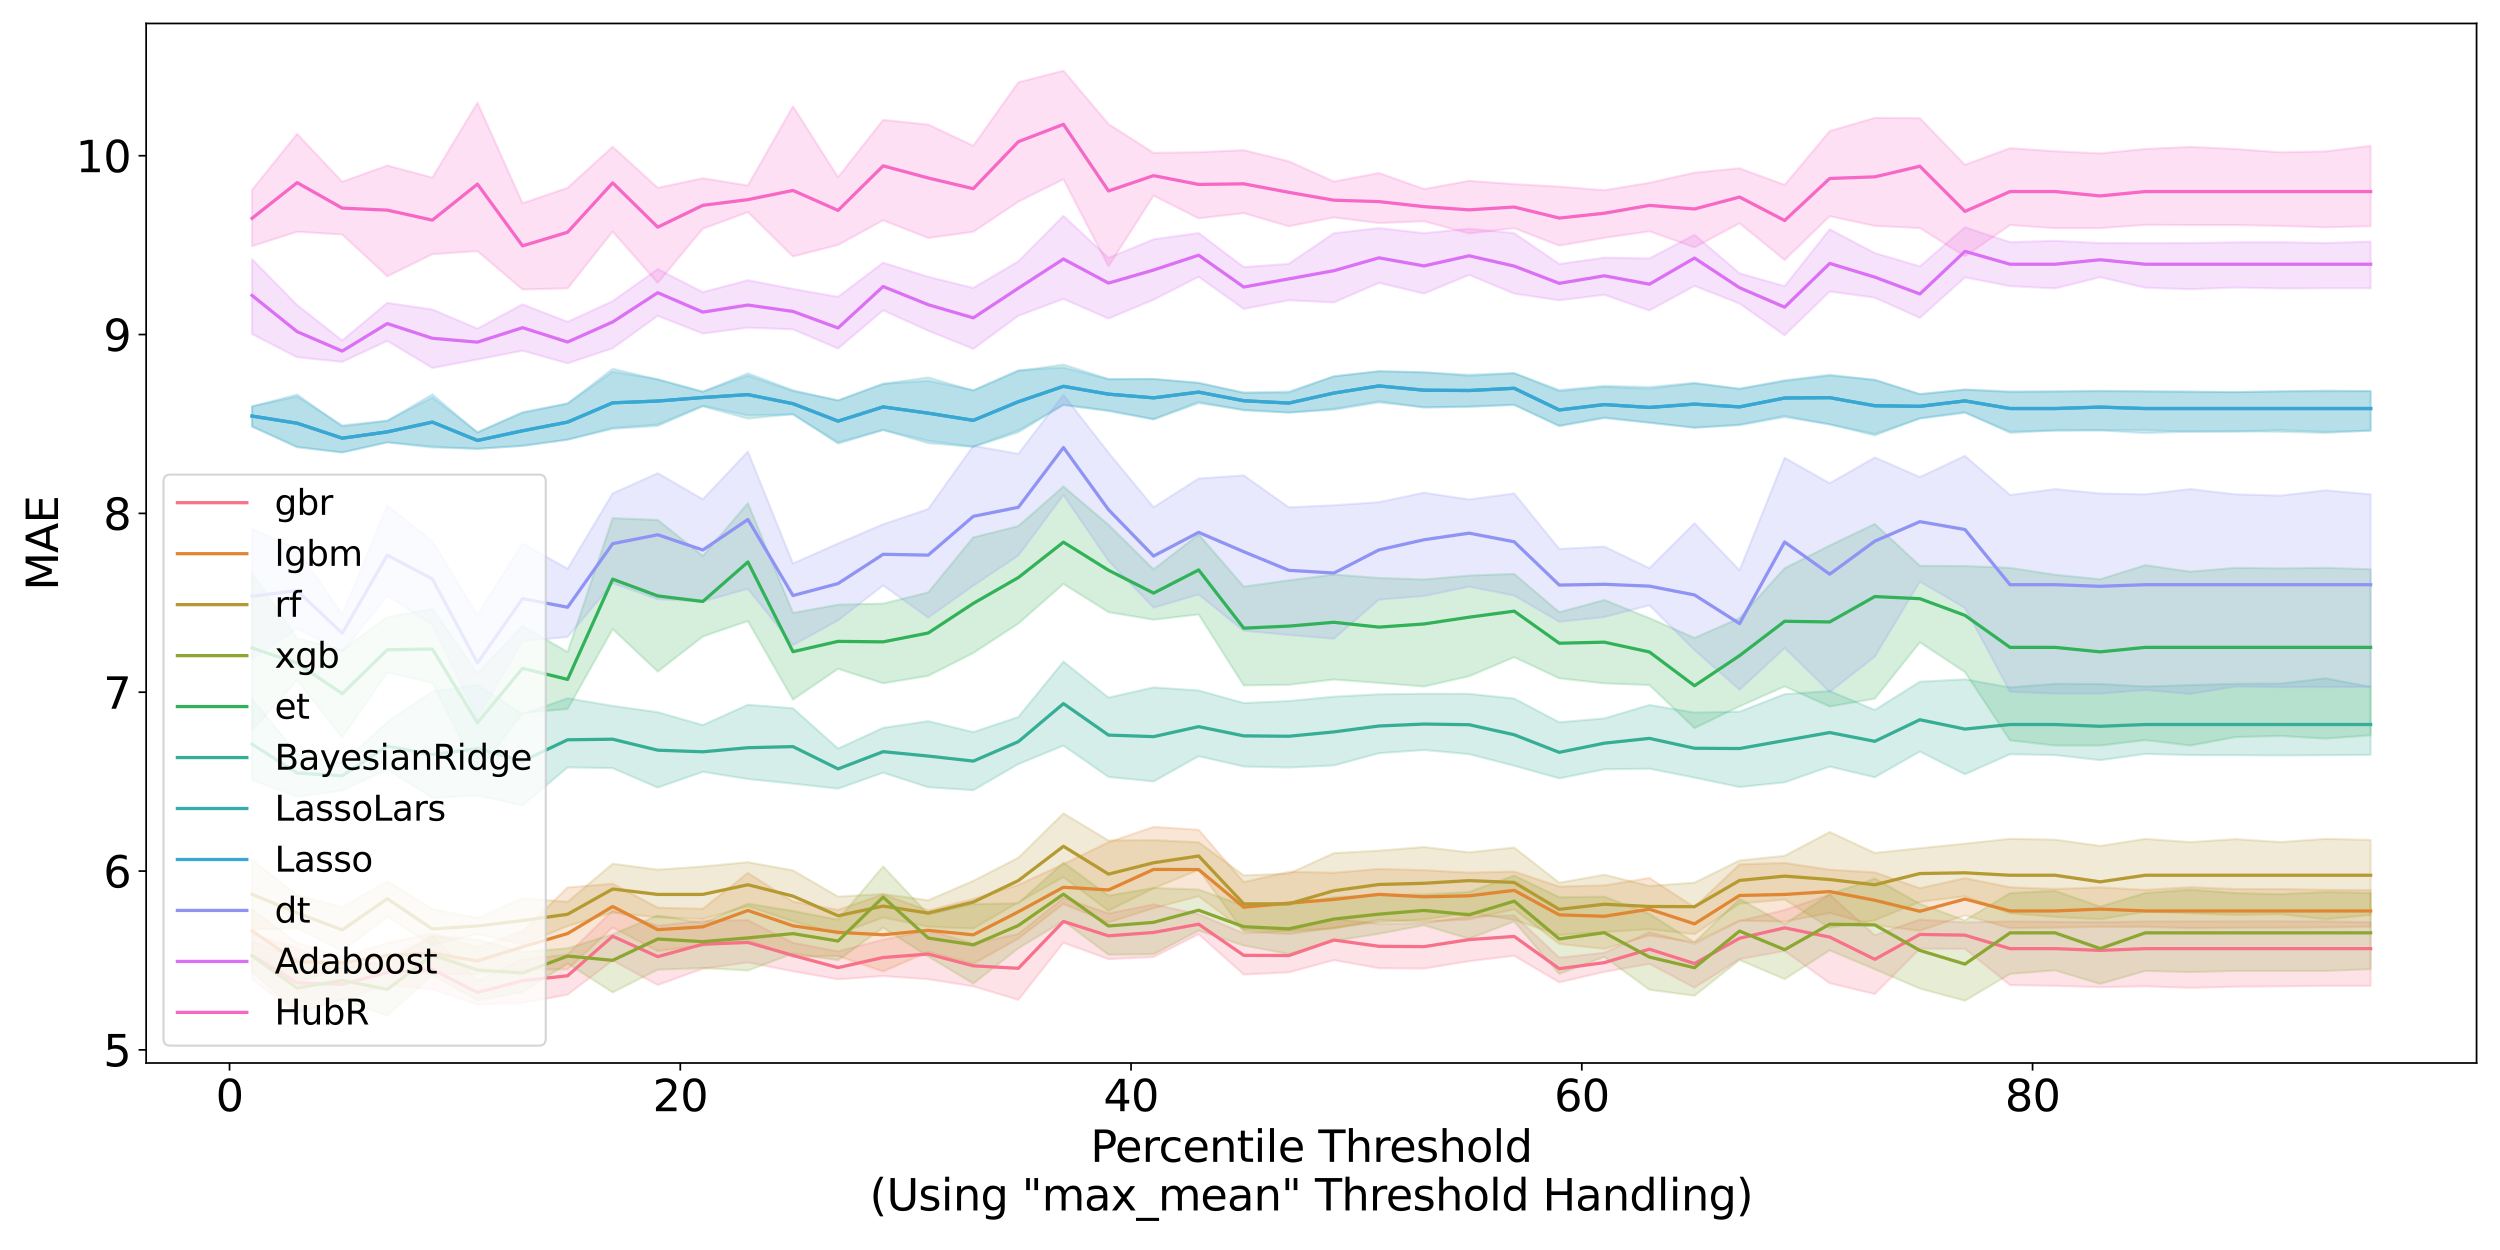 <?xml version="1.0" encoding="utf-8" standalone="no"?>
<!DOCTYPE svg PUBLIC "-//W3C//DTD SVG 1.1//EN"
  "http://www.w3.org/Graphics/SVG/1.1/DTD/svg11.dtd">
<svg xmlns:xlink="http://www.w3.org/1999/xlink" width="1152pt" height="576pt" viewBox="0 0 1152 576" xmlns="http://www.w3.org/2000/svg" version="1.1">
 <defs>
  <style type="text/css">*{stroke-linejoin: round; stroke-linecap: butt}</style>
 </defs>
 <g id="figure_1">
  <g id="patch_1">
   <path d="M 0 576 
L 1152 576 
L 1152 0 
L 0 0 
z
" style="fill: #ffffff"/>
  </g>
  <g id="axes_1">
   <g id="patch_2">
    <path d="M 67.34 489.832 
L 1141.2 489.832 
L 1141.2 10.8 
L 67.34 10.8 
z
" style="fill: #ffffff"/>
   </g>
   <g id="PolyCollection_1">
    <defs>
     <path id="m97b5cfd5e0" d="M 116.152 -145.59 
L 116.152 -124.684 
L 136.923 -108.811 
L 157.694 -115.433 
L 178.465 -122.142 
L 199.236 -120.131 
L 220.007 -113.223 
L 240.778 -113.803 
L 261.549 -117.659 
L 282.32 -133.44 
L 303.091 -122.11 
L 323.862 -129.633 
L 344.633 -132.511 
L 365.404 -128.427 
L 386.175 -124.727 
L 406.946 -126.216 
L 427.717 -124.771 
L 448.488 -121.488 
L 469.259 -115.283 
L 490.03 -141.581 
L 510.801 -134.024 
L 531.572 -135 
L 552.343 -145.491 
L 573.114 -126.942 
L 593.885 -127.914 
L 614.655 -133.578 
L 635.426 -129.833 
L 656.197 -129.682 
L 676.968 -133.071 
L 697.739 -135.587 
L 718.51 -123.337 
L 739.281 -128.153 
L 760.052 -131.858 
L 780.823 -120.924 
L 801.594 -134.028 
L 822.365 -137.795 
L 843.136 -122.949 
L 863.907 -117.93 
L 884.678 -138.823 
L 905.449 -138.777 
L 926.22 -122.067 
L 946.991 -121.725 
L 967.762 -121.116 
L 988.533 -121.505 
L 1009.304 -120.794 
L 1030.075 -121.326 
L 1050.846 -121.505 
L 1071.617 -121.72 
L 1092.388 -121.725 
L 1092.388 -151.062 
L 1092.388 -151.062 
L 1071.617 -151.404 
L 1050.846 -151.427 
L 1030.075 -151.431 
L 1009.304 -151.405 
L 988.533 -151.404 
L 967.762 -151.07 
L 946.991 -151.229 
L 926.22 -151.405 
L 905.449 -150.967 
L 884.678 -152.269 
L 863.907 -145.083 
L 843.136 -163.747 
L 822.365 -156.691 
L 801.594 -151.651 
L 780.823 -141.093 
L 760.052 -146.49 
L 739.281 -136.974 
L 718.51 -134.717 
L 697.739 -154.243 
L 676.968 -153.735 
L 656.197 -150.568 
L 635.426 -150.322 
L 614.655 -152.626 
L 593.885 -147.334 
L 573.114 -145.931 
L 552.343 -154.738 
L 531.572 -159.25 
L 510.801 -155.091 
L 490.03 -162.266 
L 469.259 -145.65 
L 448.488 -141.284 
L 427.717 -147.267 
L 406.946 -143.005 
L 386.175 -137.604 
L 365.404 -141.559 
L 344.633 -151.984 
L 323.862 -151.75 
L 303.091 -149.425 
L 282.32 -156.454 
L 261.549 -136.195 
L 240.778 -133.811 
L 220.007 -124.067 
L 199.236 -144.78 
L 178.465 -134.105 
L 157.694 -129.653 
L 136.923 -139.165 
L 116.152 -145.59 
z
" style="stroke: #f77189; stroke-opacity: 0.2"/>
    </defs>
    <g clip-path="url(#pe33f35c00a)">
     <use xlink:href="#m97b5cfd5e0" x="0" y="576" style="fill: #f77189; fill-opacity: 0.2; stroke: #f77189; stroke-opacity: 0.2"/>
    </g>
   </g>
   <g id="PolyCollection_2">
    <defs>
     <path id="mb4b1e2f806" d="M 116.152 -156.981 
L 116.152 -138.155 
L 136.923 -123.336 
L 157.694 -129.955 
L 178.465 -128.813 
L 199.236 -127.261 
L 220.007 -127.055 
L 240.778 -129.122 
L 261.549 -129.336 
L 282.32 -148.602 
L 303.091 -137.773 
L 323.862 -140.314 
L 344.633 -142.925 
L 365.404 -135.109 
L 386.175 -135.451 
L 406.946 -128.36 
L 427.717 -137.383 
L 448.488 -131.899 
L 469.259 -143.448 
L 490.03 -159.488 
L 510.801 -150.942 
L 531.572 -157.498 
L 552.343 -162.992 
L 573.114 -147.449 
L 593.885 -147.058 
L 614.655 -148.118 
L 635.426 -152.128 
L 656.197 -151.252 
L 676.968 -152.303 
L 697.739 -156.987 
L 718.51 -141.038 
L 739.281 -138.755 
L 760.052 -144.92 
L 780.823 -141.762 
L 801.594 -151.762 
L 822.365 -151.299 
L 843.136 -155.33 
L 863.907 -149.669 
L 884.678 -147.112 
L 905.449 -154.202 
L 926.22 -148.323 
L 946.991 -148.536 
L 967.762 -148.899 
L 988.533 -148.911 
L 1009.304 -148.28 
L 1030.075 -148.464 
L 1050.846 -148.536 
L 1071.617 -148.648 
L 1092.388 -148.987 
L 1092.388 -165.867 
L 1092.388 -165.867 
L 1071.617 -165.943 
L 1050.846 -166.357 
L 1030.075 -166.312 
L 1009.304 -167.178 
L 988.533 -165.912 
L 967.762 -167.102 
L 946.991 -166.357 
L 926.22 -167.144 
L 905.449 -171.346 
L 884.678 -166.71 
L 863.907 -174.009 
L 843.136 -175.203 
L 822.365 -178.365 
L 801.594 -177.697 
L 780.823 -157.946 
L 760.052 -171.443 
L 739.281 -168.011 
L 718.51 -167.463 
L 697.739 -174.377 
L 676.968 -173.887 
L 656.197 -175.009 
L 635.426 -175.582 
L 614.655 -173.82 
L 593.885 -174.252 
L 573.114 -169.523 
L 552.343 -193.62 
L 531.572 -194.96 
L 510.801 -187.899 
L 490.03 -177.795 
L 469.259 -168.242 
L 448.488 -161.731 
L 427.717 -156.452 
L 406.946 -163.877 
L 386.175 -156.718 
L 365.404 -160.522 
L 344.633 -173.731 
L 323.862 -157.234 
L 303.091 -157.726 
L 282.32 -168.768 
L 261.549 -167.068 
L 240.778 -146.802 
L 220.007 -139.609 
L 199.236 -145.839 
L 178.465 -141.55 
L 157.694 -134.781 
L 136.923 -141.535 
L 116.152 -156.981 
z
" style="stroke: #e18632; stroke-opacity: 0.2"/>
    </defs>
    <g clip-path="url(#pe33f35c00a)">
     <use xlink:href="#mb4b1e2f806" x="0" y="576" style="fill: #e18632; fill-opacity: 0.2; stroke: #e18632; stroke-opacity: 0.2"/>
    </g>
   </g>
   <g id="PolyCollection_3">
    <defs>
     <path id="mc2e4c55f61" d="M 116.152 -179.77 
L 116.152 -147.74 
L 136.923 -148.295 
L 157.694 -137.874 
L 178.465 -153.522 
L 199.236 -140.533 
L 220.007 -145.613 
L 240.778 -140.776 
L 261.549 -149.254 
L 282.32 -155.502 
L 303.091 -153.287 
L 323.862 -152.507 
L 344.633 -158.333 
L 365.404 -151.507 
L 386.175 -145.563 
L 406.946 -153.184 
L 427.717 -148.962 
L 448.488 -148.14 
L 469.259 -160.174 
L 490.03 -171.805 
L 510.801 -156.341 
L 531.572 -166.64 
L 552.343 -175.22 
L 573.114 -146.744 
L 593.885 -145.599 
L 614.655 -148.432 
L 635.426 -151.122 
L 656.197 -152.306 
L 676.968 -155.376 
L 697.739 -152.122 
L 718.51 -145.105 
L 739.281 -146.533 
L 760.052 -147.776 
L 780.823 -145.52 
L 801.594 -159.581 
L 822.365 -161.491 
L 843.136 -148.43 
L 863.907 -151.91 
L 884.678 -160.421 
L 905.449 -162.98 
L 926.22 -155.136 
L 946.991 -153.498 
L 967.762 -152.386 
L 988.533 -155.875 
L 1009.304 -155.136 
L 1030.075 -154.375 
L 1050.846 -154.748 
L 1071.617 -152.393 
L 1092.388 -154.375 
L 1092.388 -188.96 
L 1092.388 -188.96 
L 1071.617 -189.453 
L 1050.846 -187.971 
L 1030.075 -189.344 
L 1009.304 -187.954 
L 988.533 -189.453 
L 967.762 -186.196 
L 946.991 -189.092 
L 926.22 -189.47 
L 905.449 -187.236 
L 884.678 -185.134 
L 863.907 -182.983 
L 843.136 -192.607 
L 822.365 -181.646 
L 801.594 -179.499 
L 780.823 -169.281 
L 760.052 -167.75 
L 739.281 -172.933 
L 718.51 -169.229 
L 697.739 -185.46 
L 676.968 -183.227 
L 656.197 -185.679 
L 635.426 -184.015 
L 614.655 -182.88 
L 593.885 -173.433 
L 573.114 -172.653 
L 552.343 -187.9 
L 531.572 -188.854 
L 510.801 -188.704 
L 490.03 -201.205 
L 469.259 -180.734 
L 448.488 -170.097 
L 427.717 -161.155 
L 406.946 -164.058 
L 386.175 -162.85 
L 365.404 -174.926 
L 344.633 -178.712 
L 323.862 -176.717 
L 303.091 -175.262 
L 282.32 -178.003 
L 261.549 -160.425 
L 240.778 -162.101 
L 220.007 -152.992 
L 199.236 -157.148 
L 178.465 -169.856 
L 157.694 -158.064 
L 136.923 -163.505 
L 116.152 -179.77 
z
" style="stroke: #b59a32; stroke-opacity: 0.2"/>
    </defs>
    <g clip-path="url(#pe33f35c00a)">
     <use xlink:href="#mc2e4c55f61" x="0" y="576" style="fill: #b59a32; fill-opacity: 0.2; stroke: #b59a32; stroke-opacity: 0.2"/>
    </g>
   </g>
   <g id="PolyCollection_4">
    <defs>
     <path id="mb89c614522" d="M 116.152 -142.195 
L 116.152 -128.266 
L 136.923 -109.651 
L 157.694 -115.358 
L 178.465 -107.942 
L 199.236 -126.846 
L 220.007 -114.991 
L 240.778 -118.857 
L 261.549 -132.006 
L 282.32 -118.721 
L 303.091 -129.192 
L 323.862 -129.927 
L 344.633 -128.782 
L 365.404 -136.61 
L 386.175 -133.544 
L 406.946 -148.552 
L 427.717 -135.304 
L 448.488 -122.784 
L 469.259 -139.04 
L 490.03 -151.561 
L 510.801 -136.095 
L 531.572 -136.312 
L 552.343 -147.178 
L 573.114 -140.313 
L 593.885 -136.426 
L 614.655 -142.441 
L 635.426 -145.719 
L 656.197 -149.65 
L 676.968 -143.431 
L 697.739 -151.391 
L 718.51 -127.228 
L 739.281 -135.078 
L 760.052 -119.917 
L 780.823 -117.169 
L 801.594 -133.615 
L 822.365 -124.82 
L 843.136 -138.11 
L 863.907 -129.377 
L 884.678 -120.466 
L 905.449 -114.873 
L 926.22 -127.226 
L 946.991 -128.881 
L 967.762 -122.618 
L 988.533 -128.599 
L 1009.304 -128.057 
L 1030.075 -128.599 
L 1050.846 -128.594 
L 1071.617 -128.599 
L 1092.388 -129.43 
L 1092.388 -164.478 
L 1092.388 -164.478 
L 1071.617 -164.983 
L 1050.846 -163.931 
L 1030.075 -164.478 
L 1009.304 -166.055 
L 988.533 -164.466 
L 967.762 -158.213 
L 946.991 -165.5 
L 926.22 -164.429 
L 905.449 -151.891 
L 884.678 -159.529 
L 863.907 -171.165 
L 843.136 -163.937 
L 822.365 -150.192 
L 801.594 -161.777 
L 780.823 -141.763 
L 760.052 -154.857 
L 739.281 -162.803 
L 718.51 -162.552 
L 697.739 -172.565 
L 676.968 -164.983 
L 656.197 -163.831 
L 635.426 -163.591 
L 614.655 -162.566 
L 593.885 -159.131 
L 573.114 -158.639 
L 552.343 -166.093 
L 531.572 -166.807 
L 510.801 -163.277 
L 490.03 -178.515 
L 469.259 -159.756 
L 448.488 -159.393 
L 427.717 -154.65 
L 406.946 -176.736 
L 386.175 -152.202 
L 365.404 -156.212 
L 344.633 -159.561 
L 323.862 -150.739 
L 303.091 -154.099 
L 282.32 -145.472 
L 261.549 -139.031 
L 240.778 -137.248 
L 220.007 -143.125 
L 199.236 -144.711 
L 178.465 -132.181 
L 157.694 -131.843 
L 136.923 -134.428 
L 116.152 -142.195 
z
" style="stroke: #8ba731; stroke-opacity: 0.2"/>
    </defs>
    <g clip-path="url(#pe33f35c00a)">
     <use xlink:href="#mb89c614522" x="0" y="576" style="fill: #8ba731; fill-opacity: 0.2; stroke: #8ba731; stroke-opacity: 0.2"/>
    </g>
   </g>
   <g id="PolyCollection_5">
    <defs>
     <path id="m8f9b08728f" d="M 116.152 -311.862 
L 116.152 -239.286 
L 136.923 -262.577 
L 157.694 -236.226 
L 178.465 -266.101 
L 199.236 -261.345 
L 220.007 -220.186 
L 240.778 -247.478 
L 261.549 -249.29 
L 282.32 -286.146 
L 303.091 -266.543 
L 323.862 -282.712 
L 344.633 -289.837 
L 365.404 -253.649 
L 386.175 -267.811 
L 406.946 -261.15 
L 427.717 -264.558 
L 448.488 -275.115 
L 469.259 -288.656 
L 490.03 -306.928 
L 510.801 -293.924 
L 531.572 -290.441 
L 552.343 -292.884 
L 573.114 -260.176 
L 593.885 -260.454 
L 614.655 -262.886 
L 635.426 -261.303 
L 656.197 -259.686 
L 676.968 -264.384 
L 697.739 -273.194 
L 718.51 -263.435 
L 739.281 -261.107 
L 760.052 -260.345 
L 780.823 -240.491 
L 801.594 -250.498 
L 822.365 -259.712 
L 843.136 -250.41 
L 863.907 -254.068 
L 884.678 -279.998 
L 905.449 -266.314 
L 926.22 -234.826 
L 946.991 -232.454 
L 967.762 -232.46 
L 988.533 -234.962 
L 1009.304 -232.46 
L 1030.075 -236.357 
L 1050.846 -236.873 
L 1071.617 -235.661 
L 1092.388 -237.17 
L 1092.388 -313.668 
L 1092.388 -313.668 
L 1071.617 -314.335 
L 1050.846 -314.071 
L 1030.075 -314.335 
L 1009.304 -312.58 
L 988.533 -315.547 
L 967.762 -309.076 
L 946.991 -311.142 
L 926.22 -314.342 
L 905.449 -315.159 
L 884.678 -315.265 
L 863.907 -334.564 
L 843.136 -324.643 
L 822.365 -314.135 
L 801.594 -291.192 
L 780.823 -282.054 
L 760.052 -291.15 
L 739.281 -299.531 
L 718.51 -293.887 
L 697.739 -311.541 
L 676.968 -310.783 
L 656.197 -308.978 
L 635.426 -309.651 
L 614.655 -311.25 
L 593.885 -308.583 
L 573.114 -305.678 
L 552.343 -329.711 
L 531.572 -313.641 
L 510.801 -334.178 
L 490.03 -351.831 
L 469.259 -333.586 
L 448.488 -328.358 
L 427.717 -302.985 
L 406.946 -297.871 
L 386.175 -297.355 
L 365.404 -293.554 
L 344.633 -344.126 
L 323.862 -319.788 
L 303.091 -336.405 
L 282.32 -337.219 
L 261.549 -275.56 
L 240.778 -287.514 
L 220.007 -265.76 
L 199.236 -295.383 
L 178.465 -291.649 
L 157.694 -276.523 
L 136.923 -281.89 
L 116.152 -311.862 
z
" style="stroke: #32b258; stroke-opacity: 0.2"/>
    </defs>
    <g clip-path="url(#pe33f35c00a)">
     <use xlink:href="#m8f9b08728f" x="0" y="576" style="fill: #32b258; fill-opacity: 0.2; stroke: #32b258; stroke-opacity: 0.2"/>
    </g>
   </g>
   <g id="PolyCollection_6">
    <defs>
     <path id="m9683a82e53" d="M 116.152 -254.027 
L 116.152 -216.584 
L 136.923 -208.874 
L 157.694 -211.717 
L 178.465 -221.448 
L 199.236 -208.311 
L 220.007 -209.454 
L 240.778 -204.851 
L 261.549 -222.397 
L 282.32 -222.039 
L 303.091 -213.081 
L 323.862 -220.344 
L 344.633 -217.028 
L 365.404 -214.903 
L 386.175 -212.581 
L 406.946 -219.941 
L 427.717 -213.243 
L 448.488 -211.87 
L 469.259 -223.915 
L 490.03 -232.425 
L 510.801 -217.995 
L 531.572 -215.907 
L 552.343 -227.542 
L 573.114 -222.787 
L 593.885 -222.326 
L 614.655 -223.281 
L 635.426 -228.93 
L 656.197 -230.404 
L 676.968 -228.488 
L 697.739 -223.152 
L 718.51 -217.326 
L 739.281 -221.493 
L 760.052 -221.79 
L 780.823 -217.67 
L 801.594 -213.333 
L 822.365 -215.483 
L 843.136 -222.754 
L 863.907 -217.81 
L 884.678 -229.695 
L 905.449 -219.221 
L 926.22 -228.431 
L 946.991 -228.062 
L 967.762 -225.713 
L 988.533 -228.591 
L 1009.304 -228.058 
L 1030.075 -228.002 
L 1050.846 -227.9 
L 1071.617 -228 
L 1092.388 -228.162 
L 1092.388 -259.512 
L 1092.388 -259.512 
L 1071.617 -263.456 
L 1050.846 -261.02 
L 1030.075 -260.922 
L 1009.304 -260.331 
L 988.533 -259.672 
L 967.762 -260.86 
L 946.991 -260.922 
L 926.22 -259.253 
L 905.449 -262.967 
L 884.678 -261.871 
L 863.907 -248.848 
L 843.136 -257.586 
L 822.365 -256.134 
L 801.594 -248.068 
L 780.823 -247.653 
L 760.052 -251.138 
L 739.281 -244.961 
L 718.51 -243.179 
L 697.739 -254.114 
L 676.968 -256.276 
L 656.197 -256.327 
L 635.426 -256.069 
L 614.655 -254.974 
L 593.885 -252.97 
L 573.114 -252.032 
L 552.343 -257.823 
L 531.572 -259.245 
L 510.801 -254.535 
L 490.03 -271.129 
L 469.259 -245.598 
L 448.488 -238.641 
L 427.717 -243.683 
L 406.946 -240.616 
L 386.175 -231.055 
L 365.404 -249.625 
L 344.633 -251.244 
L 323.862 -241.884 
L 303.091 -247.813 
L 282.32 -250.715 
L 261.549 -254.251 
L 240.778 -246.871 
L 220.007 -260.352 
L 199.236 -257.366 
L 178.465 -243.297 
L 157.694 -224.281 
L 136.923 -228.532 
L 116.152 -254.027 
z
" style="stroke: #35ae95; stroke-opacity: 0.2"/>
    </defs>
    <g clip-path="url(#pe33f35c00a)">
     <use xlink:href="#m9683a82e53" x="0" y="576" style="fill: #35ae95; fill-opacity: 0.2; stroke: #35ae95; stroke-opacity: 0.2"/>
    </g>
   </g>
   <g id="PolyCollection_7">
    <defs>
     <path id="m7cf881f8b6" d="M 116.152 -388.795 
L 116.152 -379.363 
L 136.923 -369.899 
L 157.694 -367.491 
L 178.465 -372.228 
L 199.236 -370.234 
L 220.007 -369.16 
L 240.778 -370.575 
L 261.549 -373.453 
L 282.32 -378.354 
L 303.091 -379.712 
L 323.862 -388.734 
L 344.633 -383.082 
L 365.404 -385.166 
L 386.175 -371.535 
L 406.946 -377.838 
L 427.717 -371.738 
L 448.488 -370.096 
L 469.259 -376.772 
L 490.03 -389.43 
L 510.801 -386.829 
L 531.572 -382.851 
L 552.343 -390.834 
L 573.114 -386.878 
L 593.885 -385.837 
L 614.655 -387.63 
L 635.426 -391.135 
L 656.197 -388.202 
L 676.968 -388.718 
L 697.739 -389.526 
L 718.51 -379.826 
L 739.281 -383.653 
L 760.052 -381.232 
L 780.823 -378.918 
L 801.594 -380.074 
L 822.365 -383.771 
L 843.136 -380.44 
L 863.907 -375.329 
L 884.678 -383.28 
L 905.449 -386.099 
L 926.22 -376.512 
L 946.991 -377.655 
L 967.762 -377.763 
L 988.533 -377.739 
L 1009.304 -377.127 
L 1030.075 -377.259 
L 1050.846 -377.017 
L 1071.617 -376.512 
L 1092.388 -377.65 
L 1092.388 -395.776 
L 1092.388 -395.776 
L 1071.617 -395.695 
L 1050.846 -395.667 
L 1030.075 -395.339 
L 1009.304 -395.342 
L 988.533 -395.693 
L 967.762 -395.711 
L 946.991 -395.586 
L 926.22 -395.342 
L 905.449 -396.457 
L 884.678 -394.331 
L 863.907 -400.887 
L 843.136 -403.337 
L 822.365 -400.774 
L 801.594 -396.875 
L 780.823 -399.352 
L 760.052 -396.868 
L 739.281 -397.696 
L 718.51 -395.748 
L 697.739 -403.982 
L 676.968 -402.801 
L 656.197 -404.455 
L 635.426 -404.952 
L 614.655 -402.615 
L 593.885 -395.036 
L 573.114 -395.101 
L 552.343 -399.55 
L 531.572 -401.412 
L 510.801 -401.363 
L 490.03 -408.042 
L 469.259 -405.06 
L 448.488 -395.981 
L 427.717 -402.098 
L 406.946 -399.141 
L 386.175 -391.56 
L 365.404 -395.776 
L 344.633 -402.935 
L 323.862 -395.526 
L 303.091 -401.238 
L 282.32 -404.687 
L 261.549 -390.073 
L 240.778 -385.722 
L 220.007 -376.864 
L 199.236 -392.854 
L 178.465 -382.169 
L 157.694 -379.987 
L 136.923 -393.288 
L 116.152 -388.795 
z
" style="stroke: #37abb2; stroke-opacity: 0.2"/>
    </defs>
    <g clip-path="url(#pe33f35c00a)">
     <use xlink:href="#m7cf881f8b6" x="0" y="576" style="fill: #37abb2; fill-opacity: 0.2; stroke: #37abb2; stroke-opacity: 0.2"/>
    </g>
   </g>
   <g id="PolyCollection_8">
    <defs>
     <path id="m6d51a929d6" d="M 116.152 -388.667 
L 116.152 -379.539 
L 136.923 -370.119 
L 157.694 -367.54 
L 178.465 -372.111 
L 199.236 -369.754 
L 220.007 -369.232 
L 240.778 -370.537 
L 261.549 -373.35 
L 282.32 -378.83 
L 303.091 -380.393 
L 323.862 -389.012 
L 344.633 -384.559 
L 365.404 -385.04 
L 386.175 -372.135 
L 406.946 -377.882 
L 427.717 -372.832 
L 448.488 -370.149 
L 469.259 -377.644 
L 490.03 -389.388 
L 510.801 -386.566 
L 531.572 -382.744 
L 552.343 -390.186 
L 573.114 -387.188 
L 593.885 -385.904 
L 614.655 -387.168 
L 635.426 -390.517 
L 656.197 -388.333 
L 676.968 -388.464 
L 697.739 -389.375 
L 718.51 -379.62 
L 739.281 -383.318 
L 760.052 -381.234 
L 780.823 -378.915 
L 801.594 -380.338 
L 822.365 -384.373 
L 843.136 -380.456 
L 863.907 -376.027 
L 884.678 -383.101 
L 905.449 -385.726 
L 926.22 -377.12 
L 946.991 -377.612 
L 967.762 -377.664 
L 988.533 -376.388 
L 1009.304 -377.12 
L 1030.075 -377.119 
L 1050.846 -377.85 
L 1071.617 -377.006 
L 1092.388 -377.476 
L 1092.388 -395.761 
L 1092.388 -395.761 
L 1071.617 -396.021 
L 1050.846 -395.653 
L 1030.075 -395.29 
L 1009.304 -395.65 
L 988.533 -395.649 
L 967.762 -395.948 
L 946.991 -395.653 
L 926.22 -395.649 
L 905.449 -396.497 
L 884.678 -394.432 
L 863.907 -401.04 
L 843.136 -402.886 
L 822.365 -400.417 
L 801.594 -396.777 
L 780.823 -399.591 
L 760.052 -397.68 
L 739.281 -398.201 
L 718.51 -396.282 
L 697.739 -404.107 
L 676.968 -403.306 
L 656.197 -404.407 
L 635.426 -404.931 
L 614.655 -402.557 
L 593.885 -395.568 
L 573.114 -394.973 
L 552.343 -399.586 
L 531.572 -401.328 
L 510.801 -401.221 
L 490.03 -406.634 
L 469.259 -405.381 
L 448.488 -396.236 
L 427.717 -400.546 
L 406.946 -399.102 
L 386.175 -391.399 
L 365.404 -396.193 
L 344.633 -403.995 
L 323.862 -395.48 
L 303.091 -401.104 
L 282.32 -406.104 
L 261.549 -390.06 
L 240.778 -386.122 
L 220.007 -376.668 
L 199.236 -394.292 
L 178.465 -382.085 
L 157.694 -379.443 
L 136.923 -394.221 
L 116.152 -388.667 
z
" style="stroke: #39a7d6; stroke-opacity: 0.2"/>
    </defs>
    <g clip-path="url(#pe33f35c00a)">
     <use xlink:href="#m6d51a929d6" x="0" y="576" style="fill: #39a7d6; fill-opacity: 0.2; stroke: #39a7d6; stroke-opacity: 0.2"/>
    </g>
   </g>
   <g id="PolyCollection_9">
    <defs>
     <path id="m7e636bf5ea" d="M 116.152 -332.26 
L 116.152 -272.14 
L 136.923 -286.472 
L 157.694 -275.403 
L 178.465 -301.565 
L 199.236 -288.138 
L 220.007 -245.183 
L 240.778 -280.603 
L 261.549 -282.456 
L 282.32 -307.299 
L 303.091 -299.86 
L 323.862 -298.84 
L 344.633 -304.675 
L 365.404 -278.741 
L 386.175 -290.087 
L 406.946 -306.23 
L 427.717 -291.394 
L 448.488 -306.119 
L 469.259 -319.975 
L 490.03 -347.886 
L 510.801 -317.593 
L 531.572 -296.009 
L 552.343 -302.034 
L 573.114 -285.355 
L 593.885 -283.396 
L 614.655 -281.676 
L 635.426 -299.691 
L 656.197 -301.338 
L 676.968 -305.663 
L 697.739 -301.584 
L 718.51 -289.481 
L 739.281 -291.648 
L 760.052 -297.077 
L 780.823 -276.425 
L 801.594 -258.135 
L 822.365 -277.359 
L 843.136 -257.146 
L 863.907 -273.403 
L 884.678 -307.945 
L 905.449 -295.913 
L 926.22 -257.248 
L 946.991 -256.384 
L 967.762 -256.384 
L 988.533 -258.037 
L 1009.304 -256.22 
L 1030.075 -259.681 
L 1050.846 -259.395 
L 1071.617 -259.395 
L 1092.388 -259.5 
L 1092.388 -348.201 
L 1092.388 -348.201 
L 1071.617 -350.065 
L 1050.846 -347.627 
L 1030.075 -348.201 
L 1009.304 -350.645 
L 988.533 -348.211 
L 967.762 -348.62 
L 946.991 -350.638 
L 926.22 -347.911 
L 905.449 -365.946 
L 884.678 -356.197 
L 863.907 -365.204 
L 843.136 -353.325 
L 822.365 -365.032 
L 801.594 -313.192 
L 780.823 -334.9 
L 760.052 -314.182 
L 739.281 -324.117 
L 718.51 -323.051 
L 697.739 -348.621 
L 676.968 -345.844 
L 656.197 -348.98 
L 635.426 -344.603 
L 614.655 -343.163 
L 593.885 -342.235 
L 573.114 -356.929 
L 552.343 -355.517 
L 531.572 -342.259 
L 510.801 -367.428 
L 490.03 -394.023 
L 469.259 -366.886 
L 448.488 -370.56 
L 427.717 -341.448 
L 406.946 -334.41 
L 386.175 -325.564 
L 365.404 -316.335 
L 344.633 -367.929 
L 323.862 -345.922 
L 303.091 -357.96 
L 282.32 -348.639 
L 261.549 -313.916 
L 240.778 -325.54 
L 220.007 -292.682 
L 199.236 -326.517 
L 178.465 -342.925 
L 157.694 -292.663 
L 136.923 -323.002 
L 116.152 -332.26 
z
" style="stroke: #8f93f4; stroke-opacity: 0.2"/>
    </defs>
    <g clip-path="url(#pe33f35c00a)">
     <use xlink:href="#m7e636bf5ea" x="0" y="576" style="fill: #8f93f4; fill-opacity: 0.2; stroke: #8f93f4; stroke-opacity: 0.2"/>
    </g>
   </g>
   <g id="PolyCollection_10">
    <defs>
     <path id="m93f8b891fa" d="M 116.152 -456.539 
L 116.152 -422.058 
L 136.923 -411.378 
L 157.694 -409.253 
L 178.465 -418.909 
L 199.236 -406.458 
L 220.007 -410.348 
L 240.778 -414.403 
L 261.549 -408.578 
L 282.32 -415.497 
L 303.091 -430.473 
L 323.862 -422.284 
L 344.633 -425.009 
L 365.404 -424.234 
L 386.175 -415.4 
L 406.946 -433.011 
L 427.717 -423.618 
L 448.488 -415.238 
L 469.259 -430.487 
L 490.03 -438.256 
L 510.801 -429.214 
L 531.572 -437.891 
L 552.343 -448.458 
L 573.114 -433.667 
L 593.885 -437.632 
L 614.655 -436.654 
L 635.426 -445.638 
L 656.197 -440.711 
L 676.968 -449.321 
L 697.739 -440.687 
L 718.51 -437.615 
L 739.281 -440.15 
L 760.052 -432.912 
L 780.823 -444.241 
L 801.594 -436.114 
L 822.365 -421.531 
L 843.136 -441.677 
L 863.907 -438.836 
L 884.678 -429.521 
L 905.449 -448.175 
L 926.22 -444.137 
L 946.991 -443.088 
L 967.762 -448.273 
L 988.533 -443.429 
L 1009.304 -442.716 
L 1030.075 -443.503 
L 1050.846 -443.079 
L 1071.617 -443.157 
L 1092.388 -443.157 
L 1092.388 -464.69 
L 1092.388 -464.69 
L 1071.617 -463.996 
L 1050.846 -464.394 
L 1030.075 -464.342 
L 1009.304 -463.994 
L 988.533 -463.964 
L 967.762 -463.996 
L 946.991 -465.037 
L 926.22 -464.394 
L 905.449 -471.287 
L 884.678 -453.264 
L 863.907 -459.372 
L 843.136 -470.327 
L 822.365 -444.124 
L 801.594 -450.064 
L 780.823 -467.801 
L 760.052 -456.904 
L 739.281 -457.258 
L 718.51 -454.344 
L 697.739 -468.563 
L 676.968 -470.623 
L 656.197 -468.553 
L 635.426 -470.895 
L 614.655 -468.529 
L 593.885 -454.422 
L 573.114 -452.927 
L 552.343 -468.621 
L 531.572 -465.716 
L 510.801 -457.161 
L 490.03 -476.499 
L 469.259 -455.542 
L 448.488 -443.334 
L 427.717 -448.448 
L 406.946 -454.944 
L 386.175 -439.205 
L 365.404 -442.859 
L 344.633 -446.881 
L 323.862 -441.384 
L 303.091 -452.005 
L 282.32 -437.236 
L 261.549 -427.704 
L 240.778 -435.762 
L 220.007 -424.573 
L 199.236 -433.38 
L 178.465 -436.463 
L 157.694 -419.084 
L 136.923 -435.426 
L 116.152 -456.539 
z
" style="stroke: #db70f4; stroke-opacity: 0.2"/>
    </defs>
    <g clip-path="url(#pe33f35c00a)">
     <use xlink:href="#m93f8b891fa" x="0" y="576" style="fill: #db70f4; fill-opacity: 0.2; stroke: #db70f4; stroke-opacity: 0.2"/>
    </g>
   </g>
   <g id="PolyCollection_11">
    <defs>
     <path id="m8394dc71dc" d="M 116.152 -488.502 
L 116.152 -462.569 
L 136.923 -469.219 
L 157.694 -467.94 
L 178.465 -448.689 
L 199.236 -458.87 
L 220.007 -460.279 
L 240.778 -442.608 
L 261.549 -443.115 
L 282.32 -469.289 
L 303.091 -445.62 
L 323.862 -470.603 
L 344.633 -478.234 
L 365.404 -457.81 
L 386.175 -463.122 
L 406.946 -474.471 
L 427.717 -466.334 
L 448.488 -469.166 
L 469.259 -483.09 
L 490.03 -493.397 
L 510.801 -453.302 
L 531.572 -485.826 
L 552.343 -475.382 
L 573.114 -477.791 
L 593.885 -471.724 
L 614.655 -475.815 
L 635.426 -473.202 
L 656.197 -474.036 
L 676.968 -468.414 
L 697.739 -470.843 
L 718.51 -462.801 
L 739.281 -466.396 
L 760.052 -469.402 
L 780.823 -462.025 
L 801.594 -473.123 
L 822.365 -456.173 
L 843.136 -476.392 
L 863.907 -471.884 
L 884.678 -470.92 
L 905.449 -457.874 
L 926.22 -472.292 
L 946.991 -470.854 
L 967.762 -470.848 
L 988.533 -472.381 
L 1009.304 -472.302 
L 1030.075 -472.3 
L 1050.846 -471.893 
L 1071.617 -471.236 
L 1092.388 -471.741 
L 1092.388 -508.797 
L 1092.388 -508.797 
L 1071.617 -506.243 
L 1050.846 -505.813 
L 1030.075 -507.328 
L 1009.304 -508.306 
L 988.533 -507.338 
L 967.762 -505.322 
L 946.991 -506.302 
L 926.22 -507.738 
L 905.449 -500.061 
L 884.678 -521.537 
L 863.907 -521.689 
L 843.136 -515.599 
L 822.365 -490.795 
L 801.594 -498.462 
L 780.823 -496.448 
L 760.052 -491.763 
L 739.281 -488.348 
L 718.51 -489.994 
L 697.739 -491.167 
L 676.968 -492.676 
L 656.197 -488.896 
L 635.426 -496.291 
L 614.655 -492.35 
L 593.885 -501.666 
L 573.114 -506.8 
L 552.343 -505.864 
L 531.572 -505.532 
L 510.801 -518.856 
L 490.03 -543.426 
L 469.259 -538.072 
L 448.488 -508.849 
L 427.717 -518.59 
L 406.946 -520.738 
L 386.175 -494.369 
L 365.404 -526.992 
L 344.633 -490.537 
L 323.862 -493.865 
L 303.091 -489.463 
L 282.32 -508.393 
L 261.549 -489.44 
L 240.778 -482.368 
L 220.007 -528.692 
L 199.236 -494.151 
L 178.465 -499.714 
L 157.694 -492.244 
L 136.923 -514.301 
L 116.152 -488.502 
z
" style="stroke: #f667c6; stroke-opacity: 0.2"/>
    </defs>
    <g clip-path="url(#pe33f35c00a)">
     <use xlink:href="#m8394dc71dc" x="0" y="576" style="fill: #f667c6; fill-opacity: 0.2; stroke: #f667c6; stroke-opacity: 0.2"/>
    </g>
   </g>
   <g id="matplotlib.axis_1">
    <g id="xtick_1">
     <g id="line2d_1">
      <defs>
       <path id="m76adb81ffe" d="M 0 0 
L 0 3.5 
" style="stroke: #000000; stroke-width: 0.8"/>
      </defs>
      <g>
       <use xlink:href="#m76adb81ffe" x="105.766" y="489.832" style="stroke: #000000; stroke-width: 0.8"/>
      </g>
     </g>
     <g id="text_1">
      <!-- 0 -->
      <g transform="translate(99.404 512.029) scale(0.2 -0.2)">
       <defs>
        <path id="DejaVuSans-30" d="M 2034 4250 
Q 1547 4250 1301 3770 
Q 1056 3291 1056 2328 
Q 1056 1369 1301 889 
Q 1547 409 2034 409 
Q 2525 409 2770 889 
Q 3016 1369 3016 2328 
Q 3016 3291 2770 3770 
Q 2525 4250 2034 4250 
z
M 2034 4750 
Q 2819 4750 3233 4129 
Q 3647 3509 3647 2328 
Q 3647 1150 3233 529 
Q 2819 -91 2034 -91 
Q 1250 -91 836 529 
Q 422 1150 422 2328 
Q 422 3509 836 4129 
Q 1250 4750 2034 4750 
z
" transform="scale(0.016)"/>
       </defs>
       <use xlink:href="#DejaVuSans-30"/>
      </g>
     </g>
    </g>
    <g id="xtick_2">
     <g id="line2d_2">
      <g>
       <use xlink:href="#m76adb81ffe" x="313.476" y="489.832" style="stroke: #000000; stroke-width: 0.8"/>
      </g>
     </g>
     <g id="text_2">
      <!-- 20 -->
      <g transform="translate(300.751 512.029) scale(0.2 -0.2)">
       <defs>
        <path id="DejaVuSans-32" d="M 1228 531 
L 3431 531 
L 3431 0 
L 469 0 
L 469 531 
Q 828 903 1448 1529 
Q 2069 2156 2228 2338 
Q 2531 2678 2651 2914 
Q 2772 3150 2772 3378 
Q 2772 3750 2511 3984 
Q 2250 4219 1831 4219 
Q 1534 4219 1204 4116 
Q 875 4013 500 3803 
L 500 4441 
Q 881 4594 1212 4672 
Q 1544 4750 1819 4750 
Q 2544 4750 2975 4387 
Q 3406 4025 3406 3419 
Q 3406 3131 3298 2873 
Q 3191 2616 2906 2266 
Q 2828 2175 2409 1742 
Q 1991 1309 1228 531 
z
" transform="scale(0.016)"/>
       </defs>
       <use xlink:href="#DejaVuSans-32"/>
       <use xlink:href="#DejaVuSans-30" x="63.623"/>
      </g>
     </g>
    </g>
    <g id="xtick_3">
     <g id="line2d_3">
      <g>
       <use xlink:href="#m76adb81ffe" x="521.186" y="489.832" style="stroke: #000000; stroke-width: 0.8"/>
      </g>
     </g>
     <g id="text_3">
      <!-- 40 -->
      <g transform="translate(508.461 512.029) scale(0.2 -0.2)">
       <defs>
        <path id="DejaVuSans-34" d="M 2419 4116 
L 825 1625 
L 2419 1625 
L 2419 4116 
z
M 2253 4666 
L 3047 4666 
L 3047 1625 
L 3713 1625 
L 3713 1100 
L 3047 1100 
L 3047 0 
L 2419 0 
L 2419 1100 
L 313 1100 
L 313 1709 
L 2253 4666 
z
" transform="scale(0.016)"/>
       </defs>
       <use xlink:href="#DejaVuSans-34"/>
       <use xlink:href="#DejaVuSans-30" x="63.623"/>
      </g>
     </g>
    </g>
    <g id="xtick_4">
     <g id="line2d_4">
      <g>
       <use xlink:href="#m76adb81ffe" x="728.896" y="489.832" style="stroke: #000000; stroke-width: 0.8"/>
      </g>
     </g>
     <g id="text_4">
      <!-- 60 -->
      <g transform="translate(716.171 512.029) scale(0.2 -0.2)">
       <defs>
        <path id="DejaVuSans-36" d="M 2113 2584 
Q 1688 2584 1439 2293 
Q 1191 2003 1191 1497 
Q 1191 994 1439 701 
Q 1688 409 2113 409 
Q 2538 409 2786 701 
Q 3034 994 3034 1497 
Q 3034 2003 2786 2293 
Q 2538 2584 2113 2584 
z
M 3366 4563 
L 3366 3988 
Q 3128 4100 2886 4159 
Q 2644 4219 2406 4219 
Q 1781 4219 1451 3797 
Q 1122 3375 1075 2522 
Q 1259 2794 1537 2939 
Q 1816 3084 2150 3084 
Q 2853 3084 3261 2657 
Q 3669 2231 3669 1497 
Q 3669 778 3244 343 
Q 2819 -91 2113 -91 
Q 1303 -91 875 529 
Q 447 1150 447 2328 
Q 447 3434 972 4092 
Q 1497 4750 2381 4750 
Q 2619 4750 2861 4703 
Q 3103 4656 3366 4563 
z
" transform="scale(0.016)"/>
       </defs>
       <use xlink:href="#DejaVuSans-36"/>
       <use xlink:href="#DejaVuSans-30" x="63.623"/>
      </g>
     </g>
    </g>
    <g id="xtick_5">
     <g id="line2d_5">
      <g>
       <use xlink:href="#m76adb81ffe" x="936.606" y="489.832" style="stroke: #000000; stroke-width: 0.8"/>
      </g>
     </g>
     <g id="text_5">
      <!-- 80 -->
      <g transform="translate(923.881 512.029) scale(0.2 -0.2)">
       <defs>
        <path id="DejaVuSans-38" d="M 2034 2216 
Q 1584 2216 1326 1975 
Q 1069 1734 1069 1313 
Q 1069 891 1326 650 
Q 1584 409 2034 409 
Q 2484 409 2743 651 
Q 3003 894 3003 1313 
Q 3003 1734 2745 1975 
Q 2488 2216 2034 2216 
z
M 1403 2484 
Q 997 2584 770 2862 
Q 544 3141 544 3541 
Q 544 4100 942 4425 
Q 1341 4750 2034 4750 
Q 2731 4750 3128 4425 
Q 3525 4100 3525 3541 
Q 3525 3141 3298 2862 
Q 3072 2584 2669 2484 
Q 3125 2378 3379 2068 
Q 3634 1759 3634 1313 
Q 3634 634 3220 271 
Q 2806 -91 2034 -91 
Q 1263 -91 848 271 
Q 434 634 434 1313 
Q 434 1759 690 2068 
Q 947 2378 1403 2484 
z
M 1172 3481 
Q 1172 3119 1398 2916 
Q 1625 2713 2034 2713 
Q 2441 2713 2670 2916 
Q 2900 3119 2900 3481 
Q 2900 3844 2670 4047 
Q 2441 4250 2034 4250 
Q 1625 4250 1398 4047 
Q 1172 3844 1172 3481 
z
" transform="scale(0.016)"/>
       </defs>
       <use xlink:href="#DejaVuSans-38"/>
       <use xlink:href="#DejaVuSans-30" x="63.623"/>
      </g>
     </g>
    </g>
    <g id="text_6">
     <!-- Percentile Threshold -->
     <g transform="translate(502.49 535.385) scale(0.2 -0.2)">
      <defs>
       <path id="DejaVuSans-50" d="M 1259 4147 
L 1259 2394 
L 2053 2394 
Q 2494 2394 2734 2622 
Q 2975 2850 2975 3272 
Q 2975 3691 2734 3919 
Q 2494 4147 2053 4147 
L 1259 4147 
z
M 628 4666 
L 2053 4666 
Q 2838 4666 3239 4311 
Q 3641 3956 3641 3272 
Q 3641 2581 3239 2228 
Q 2838 1875 2053 1875 
L 1259 1875 
L 1259 0 
L 628 0 
L 628 4666 
z
" transform="scale(0.016)"/>
       <path id="DejaVuSans-65" d="M 3597 1894 
L 3597 1613 
L 953 1613 
Q 991 1019 1311 708 
Q 1631 397 2203 397 
Q 2534 397 2845 478 
Q 3156 559 3463 722 
L 3463 178 
Q 3153 47 2828 -22 
Q 2503 -91 2169 -91 
Q 1331 -91 842 396 
Q 353 884 353 1716 
Q 353 2575 817 3079 
Q 1281 3584 2069 3584 
Q 2775 3584 3186 3129 
Q 3597 2675 3597 1894 
z
M 3022 2063 
Q 3016 2534 2758 2815 
Q 2500 3097 2075 3097 
Q 1594 3097 1305 2825 
Q 1016 2553 972 2059 
L 3022 2063 
z
" transform="scale(0.016)"/>
       <path id="DejaVuSans-72" d="M 2631 2963 
Q 2534 3019 2420 3045 
Q 2306 3072 2169 3072 
Q 1681 3072 1420 2755 
Q 1159 2438 1159 1844 
L 1159 0 
L 581 0 
L 581 3500 
L 1159 3500 
L 1159 2956 
Q 1341 3275 1631 3429 
Q 1922 3584 2338 3584 
Q 2397 3584 2469 3576 
Q 2541 3569 2628 3553 
L 2631 2963 
z
" transform="scale(0.016)"/>
       <path id="DejaVuSans-63" d="M 3122 3366 
L 3122 2828 
Q 2878 2963 2633 3030 
Q 2388 3097 2138 3097 
Q 1578 3097 1268 2742 
Q 959 2388 959 1747 
Q 959 1106 1268 751 
Q 1578 397 2138 397 
Q 2388 397 2633 464 
Q 2878 531 3122 666 
L 3122 134 
Q 2881 22 2623 -34 
Q 2366 -91 2075 -91 
Q 1284 -91 818 406 
Q 353 903 353 1747 
Q 353 2603 823 3093 
Q 1294 3584 2113 3584 
Q 2378 3584 2631 3529 
Q 2884 3475 3122 3366 
z
" transform="scale(0.016)"/>
       <path id="DejaVuSans-6e" d="M 3513 2113 
L 3513 0 
L 2938 0 
L 2938 2094 
Q 2938 2591 2744 2837 
Q 2550 3084 2163 3084 
Q 1697 3084 1428 2787 
Q 1159 2491 1159 1978 
L 1159 0 
L 581 0 
L 581 3500 
L 1159 3500 
L 1159 2956 
Q 1366 3272 1645 3428 
Q 1925 3584 2291 3584 
Q 2894 3584 3203 3211 
Q 3513 2838 3513 2113 
z
" transform="scale(0.016)"/>
       <path id="DejaVuSans-74" d="M 1172 4494 
L 1172 3500 
L 2356 3500 
L 2356 3053 
L 1172 3053 
L 1172 1153 
Q 1172 725 1289 603 
Q 1406 481 1766 481 
L 2356 481 
L 2356 0 
L 1766 0 
Q 1100 0 847 248 
Q 594 497 594 1153 
L 594 3053 
L 172 3053 
L 172 3500 
L 594 3500 
L 594 4494 
L 1172 4494 
z
" transform="scale(0.016)"/>
       <path id="DejaVuSans-69" d="M 603 3500 
L 1178 3500 
L 1178 0 
L 603 0 
L 603 3500 
z
M 603 4863 
L 1178 4863 
L 1178 4134 
L 603 4134 
L 603 4863 
z
" transform="scale(0.016)"/>
       <path id="DejaVuSans-6c" d="M 603 4863 
L 1178 4863 
L 1178 0 
L 603 0 
L 603 4863 
z
" transform="scale(0.016)"/>
       <path id="DejaVuSans-20" transform="scale(0.016)"/>
       <path id="DejaVuSans-54" d="M -19 4666 
L 3928 4666 
L 3928 4134 
L 2272 4134 
L 2272 0 
L 1638 0 
L 1638 4134 
L -19 4134 
L -19 4666 
z
" transform="scale(0.016)"/>
       <path id="DejaVuSans-68" d="M 3513 2113 
L 3513 0 
L 2938 0 
L 2938 2094 
Q 2938 2591 2744 2837 
Q 2550 3084 2163 3084 
Q 1697 3084 1428 2787 
Q 1159 2491 1159 1978 
L 1159 0 
L 581 0 
L 581 4863 
L 1159 4863 
L 1159 2956 
Q 1366 3272 1645 3428 
Q 1925 3584 2291 3584 
Q 2894 3584 3203 3211 
Q 3513 2838 3513 2113 
z
" transform="scale(0.016)"/>
       <path id="DejaVuSans-73" d="M 2834 3397 
L 2834 2853 
Q 2591 2978 2328 3040 
Q 2066 3103 1784 3103 
Q 1356 3103 1142 2972 
Q 928 2841 928 2578 
Q 928 2378 1081 2264 
Q 1234 2150 1697 2047 
L 1894 2003 
Q 2506 1872 2764 1633 
Q 3022 1394 3022 966 
Q 3022 478 2636 193 
Q 2250 -91 1575 -91 
Q 1294 -91 989 -36 
Q 684 19 347 128 
L 347 722 
Q 666 556 975 473 
Q 1284 391 1588 391 
Q 1994 391 2212 530 
Q 2431 669 2431 922 
Q 2431 1156 2273 1281 
Q 2116 1406 1581 1522 
L 1381 1569 
Q 847 1681 609 1914 
Q 372 2147 372 2553 
Q 372 3047 722 3315 
Q 1072 3584 1716 3584 
Q 2034 3584 2315 3537 
Q 2597 3491 2834 3397 
z
" transform="scale(0.016)"/>
       <path id="DejaVuSans-6f" d="M 1959 3097 
Q 1497 3097 1228 2736 
Q 959 2375 959 1747 
Q 959 1119 1226 758 
Q 1494 397 1959 397 
Q 2419 397 2687 759 
Q 2956 1122 2956 1747 
Q 2956 2369 2687 2733 
Q 2419 3097 1959 3097 
z
M 1959 3584 
Q 2709 3584 3137 3096 
Q 3566 2609 3566 1747 
Q 3566 888 3137 398 
Q 2709 -91 1959 -91 
Q 1206 -91 779 398 
Q 353 888 353 1747 
Q 353 2609 779 3096 
Q 1206 3584 1959 3584 
z
" transform="scale(0.016)"/>
       <path id="DejaVuSans-64" d="M 2906 2969 
L 2906 4863 
L 3481 4863 
L 3481 0 
L 2906 0 
L 2906 525 
Q 2725 213 2448 61 
Q 2172 -91 1784 -91 
Q 1150 -91 751 415 
Q 353 922 353 1747 
Q 353 2572 751 3078 
Q 1150 3584 1784 3584 
Q 2172 3584 2448 3432 
Q 2725 3281 2906 2969 
z
M 947 1747 
Q 947 1113 1208 752 
Q 1469 391 1925 391 
Q 2381 391 2643 752 
Q 2906 1113 2906 1747 
Q 2906 2381 2643 2742 
Q 2381 3103 1925 3103 
Q 1469 3103 1208 2742 
Q 947 2381 947 1747 
z
" transform="scale(0.016)"/>
      </defs>
      <use xlink:href="#DejaVuSans-50"/>
      <use xlink:href="#DejaVuSans-65" x="56.678"/>
      <use xlink:href="#DejaVuSans-72" x="118.201"/>
      <use xlink:href="#DejaVuSans-63" x="157.064"/>
      <use xlink:href="#DejaVuSans-65" x="212.045"/>
      <use xlink:href="#DejaVuSans-6e" x="273.568"/>
      <use xlink:href="#DejaVuSans-74" x="336.947"/>
      <use xlink:href="#DejaVuSans-69" x="376.156"/>
      <use xlink:href="#DejaVuSans-6c" x="403.939"/>
      <use xlink:href="#DejaVuSans-65" x="431.723"/>
      <use xlink:href="#DejaVuSans-20" x="493.246"/>
      <use xlink:href="#DejaVuSans-54" x="525.033"/>
      <use xlink:href="#DejaVuSans-68" x="586.117"/>
      <use xlink:href="#DejaVuSans-72" x="649.496"/>
      <use xlink:href="#DejaVuSans-65" x="688.359"/>
      <use xlink:href="#DejaVuSans-73" x="749.883"/>
      <use xlink:href="#DejaVuSans-68" x="801.982"/>
      <use xlink:href="#DejaVuSans-6f" x="865.361"/>
      <use xlink:href="#DejaVuSans-6c" x="926.543"/>
      <use xlink:href="#DejaVuSans-64" x="954.326"/>
     </g>
     <!-- (Using "max_mean" Threshold Handling) -->
     <g transform="translate(400.74 557.781) scale(0.2 -0.2)">
      <defs>
       <path id="DejaVuSans-28" d="M 1984 4856 
Q 1566 4138 1362 3434 
Q 1159 2731 1159 2009 
Q 1159 1288 1364 580 
Q 1569 -128 1984 -844 
L 1484 -844 
Q 1016 -109 783 600 
Q 550 1309 550 2009 
Q 550 2706 781 3412 
Q 1013 4119 1484 4856 
L 1984 4856 
z
" transform="scale(0.016)"/>
       <path id="DejaVuSans-55" d="M 556 4666 
L 1191 4666 
L 1191 1831 
Q 1191 1081 1462 751 
Q 1734 422 2344 422 
Q 2950 422 3222 751 
Q 3494 1081 3494 1831 
L 3494 4666 
L 4128 4666 
L 4128 1753 
Q 4128 841 3676 375 
Q 3225 -91 2344 -91 
Q 1459 -91 1007 375 
Q 556 841 556 1753 
L 556 4666 
z
" transform="scale(0.016)"/>
       <path id="DejaVuSans-67" d="M 2906 1791 
Q 2906 2416 2648 2759 
Q 2391 3103 1925 3103 
Q 1463 3103 1205 2759 
Q 947 2416 947 1791 
Q 947 1169 1205 825 
Q 1463 481 1925 481 
Q 2391 481 2648 825 
Q 2906 1169 2906 1791 
z
M 3481 434 
Q 3481 -459 3084 -895 
Q 2688 -1331 1869 -1331 
Q 1566 -1331 1297 -1286 
Q 1028 -1241 775 -1147 
L 775 -588 
Q 1028 -725 1275 -790 
Q 1522 -856 1778 -856 
Q 2344 -856 2625 -561 
Q 2906 -266 2906 331 
L 2906 616 
Q 2728 306 2450 153 
Q 2172 0 1784 0 
Q 1141 0 747 490 
Q 353 981 353 1791 
Q 353 2603 747 3093 
Q 1141 3584 1784 3584 
Q 2172 3584 2450 3431 
Q 2728 3278 2906 2969 
L 2906 3500 
L 3481 3500 
L 3481 434 
z
" transform="scale(0.016)"/>
       <path id="DejaVuSans-22" d="M 1147 4666 
L 1147 2931 
L 616 2931 
L 616 4666 
L 1147 4666 
z
M 2328 4666 
L 2328 2931 
L 1797 2931 
L 1797 4666 
L 2328 4666 
z
" transform="scale(0.016)"/>
       <path id="DejaVuSans-6d" d="M 3328 2828 
Q 3544 3216 3844 3400 
Q 4144 3584 4550 3584 
Q 5097 3584 5394 3201 
Q 5691 2819 5691 2113 
L 5691 0 
L 5113 0 
L 5113 2094 
Q 5113 2597 4934 2840 
Q 4756 3084 4391 3084 
Q 3944 3084 3684 2787 
Q 3425 2491 3425 1978 
L 3425 0 
L 2847 0 
L 2847 2094 
Q 2847 2600 2669 2842 
Q 2491 3084 2119 3084 
Q 1678 3084 1418 2786 
Q 1159 2488 1159 1978 
L 1159 0 
L 581 0 
L 581 3500 
L 1159 3500 
L 1159 2956 
Q 1356 3278 1631 3431 
Q 1906 3584 2284 3584 
Q 2666 3584 2933 3390 
Q 3200 3197 3328 2828 
z
" transform="scale(0.016)"/>
       <path id="DejaVuSans-61" d="M 2194 1759 
Q 1497 1759 1228 1600 
Q 959 1441 959 1056 
Q 959 750 1161 570 
Q 1363 391 1709 391 
Q 2188 391 2477 730 
Q 2766 1069 2766 1631 
L 2766 1759 
L 2194 1759 
z
M 3341 1997 
L 3341 0 
L 2766 0 
L 2766 531 
Q 2569 213 2275 61 
Q 1981 -91 1556 -91 
Q 1019 -91 701 211 
Q 384 513 384 1019 
Q 384 1609 779 1909 
Q 1175 2209 1959 2209 
L 2766 2209 
L 2766 2266 
Q 2766 2663 2505 2880 
Q 2244 3097 1772 3097 
Q 1472 3097 1187 3025 
Q 903 2953 641 2809 
L 641 3341 
Q 956 3463 1253 3523 
Q 1550 3584 1831 3584 
Q 2591 3584 2966 3190 
Q 3341 2797 3341 1997 
z
" transform="scale(0.016)"/>
       <path id="DejaVuSans-78" d="M 3513 3500 
L 2247 1797 
L 3578 0 
L 2900 0 
L 1881 1375 
L 863 0 
L 184 0 
L 1544 1831 
L 300 3500 
L 978 3500 
L 1906 2253 
L 2834 3500 
L 3513 3500 
z
" transform="scale(0.016)"/>
       <path id="DejaVuSans-5f" d="M 3263 -1063 
L 3263 -1509 
L -63 -1509 
L -63 -1063 
L 3263 -1063 
z
" transform="scale(0.016)"/>
       <path id="DejaVuSans-48" d="M 628 4666 
L 1259 4666 
L 1259 2753 
L 3553 2753 
L 3553 4666 
L 4184 4666 
L 4184 0 
L 3553 0 
L 3553 2222 
L 1259 2222 
L 1259 0 
L 628 0 
L 628 4666 
z
" transform="scale(0.016)"/>
       <path id="DejaVuSans-29" d="M 513 4856 
L 1013 4856 
Q 1481 4119 1714 3412 
Q 1947 2706 1947 2009 
Q 1947 1309 1714 600 
Q 1481 -109 1013 -844 
L 513 -844 
Q 928 -128 1133 580 
Q 1338 1288 1338 2009 
Q 1338 2731 1133 3434 
Q 928 4138 513 4856 
z
" transform="scale(0.016)"/>
      </defs>
      <use xlink:href="#DejaVuSans-28"/>
      <use xlink:href="#DejaVuSans-55" x="39.014"/>
      <use xlink:href="#DejaVuSans-73" x="112.207"/>
      <use xlink:href="#DejaVuSans-69" x="164.307"/>
      <use xlink:href="#DejaVuSans-6e" x="192.09"/>
      <use xlink:href="#DejaVuSans-67" x="255.469"/>
      <use xlink:href="#DejaVuSans-20" x="318.945"/>
      <use xlink:href="#DejaVuSans-22" x="350.732"/>
      <use xlink:href="#DejaVuSans-6d" x="396.729"/>
      <use xlink:href="#DejaVuSans-61" x="494.141"/>
      <use xlink:href="#DejaVuSans-78" x="555.42"/>
      <use xlink:href="#DejaVuSans-5f" x="614.6"/>
      <use xlink:href="#DejaVuSans-6d" x="664.6"/>
      <use xlink:href="#DejaVuSans-65" x="762.012"/>
      <use xlink:href="#DejaVuSans-61" x="823.535"/>
      <use xlink:href="#DejaVuSans-6e" x="884.814"/>
      <use xlink:href="#DejaVuSans-22" x="948.193"/>
      <use xlink:href="#DejaVuSans-20" x="994.189"/>
      <use xlink:href="#DejaVuSans-54" x="1025.977"/>
      <use xlink:href="#DejaVuSans-68" x="1087.061"/>
      <use xlink:href="#DejaVuSans-72" x="1150.439"/>
      <use xlink:href="#DejaVuSans-65" x="1189.303"/>
      <use xlink:href="#DejaVuSans-73" x="1250.826"/>
      <use xlink:href="#DejaVuSans-68" x="1302.926"/>
      <use xlink:href="#DejaVuSans-6f" x="1366.305"/>
      <use xlink:href="#DejaVuSans-6c" x="1427.486"/>
      <use xlink:href="#DejaVuSans-64" x="1455.27"/>
      <use xlink:href="#DejaVuSans-20" x="1518.746"/>
      <use xlink:href="#DejaVuSans-48" x="1550.533"/>
      <use xlink:href="#DejaVuSans-61" x="1625.729"/>
      <use xlink:href="#DejaVuSans-6e" x="1687.008"/>
      <use xlink:href="#DejaVuSans-64" x="1750.387"/>
      <use xlink:href="#DejaVuSans-6c" x="1813.863"/>
      <use xlink:href="#DejaVuSans-69" x="1841.646"/>
      <use xlink:href="#DejaVuSans-6e" x="1869.43"/>
      <use xlink:href="#DejaVuSans-67" x="1932.809"/>
      <use xlink:href="#DejaVuSans-29" x="1996.285"/>
     </g>
    </g>
   </g>
   <g id="matplotlib.axis_2">
    <g id="ytick_1">
     <g id="line2d_6">
      <defs>
       <path id="m7005e55112" d="M 0 0 
L -3.5 0 
" style="stroke: #000000; stroke-width: 0.8"/>
      </defs>
      <g>
       <use xlink:href="#m7005e55112" x="67.34" y="483.781" style="stroke: #000000; stroke-width: 0.8"/>
      </g>
     </g>
     <g id="text_7">
      <!-- 5 -->
      <g transform="translate(47.615 491.379) scale(0.2 -0.2)">
       <defs>
        <path id="DejaVuSans-35" d="M 691 4666 
L 3169 4666 
L 3169 4134 
L 1269 4134 
L 1269 2991 
Q 1406 3038 1543 3061 
Q 1681 3084 1819 3084 
Q 2600 3084 3056 2656 
Q 3513 2228 3513 1497 
Q 3513 744 3044 326 
Q 2575 -91 1722 -91 
Q 1428 -91 1123 -41 
Q 819 9 494 109 
L 494 744 
Q 775 591 1075 516 
Q 1375 441 1709 441 
Q 2250 441 2565 725 
Q 2881 1009 2881 1497 
Q 2881 1984 2565 2268 
Q 2250 2553 1709 2553 
Q 1456 2553 1204 2497 
Q 953 2441 691 2322 
L 691 4666 
z
" transform="scale(0.016)"/>
       </defs>
       <use xlink:href="#DejaVuSans-35"/>
      </g>
     </g>
    </g>
    <g id="ytick_2">
     <g id="line2d_7">
      <g>
       <use xlink:href="#m7005e55112" x="67.34" y="401.376" style="stroke: #000000; stroke-width: 0.8"/>
      </g>
     </g>
     <g id="text_8">
      <!-- 6 -->
      <g transform="translate(47.615 408.975) scale(0.2 -0.2)">
       <use xlink:href="#DejaVuSans-36"/>
      </g>
     </g>
    </g>
    <g id="ytick_3">
     <g id="line2d_8">
      <g>
       <use xlink:href="#m7005e55112" x="67.34" y="318.971" style="stroke: #000000; stroke-width: 0.8"/>
      </g>
     </g>
     <g id="text_9">
      <!-- 7 -->
      <g transform="translate(47.615 326.57) scale(0.2 -0.2)">
       <defs>
        <path id="DejaVuSans-37" d="M 525 4666 
L 3525 4666 
L 3525 4397 
L 1831 0 
L 1172 0 
L 2766 4134 
L 525 4134 
L 525 4666 
z
" transform="scale(0.016)"/>
       </defs>
       <use xlink:href="#DejaVuSans-37"/>
      </g>
     </g>
    </g>
    <g id="ytick_4">
     <g id="line2d_9">
      <g>
       <use xlink:href="#m7005e55112" x="67.34" y="236.567" style="stroke: #000000; stroke-width: 0.8"/>
      </g>
     </g>
     <g id="text_10">
      <!-- 8 -->
      <g transform="translate(47.615 244.165) scale(0.2 -0.2)">
       <use xlink:href="#DejaVuSans-38"/>
      </g>
     </g>
    </g>
    <g id="ytick_5">
     <g id="line2d_10">
      <g>
       <use xlink:href="#m7005e55112" x="67.34" y="154.162" style="stroke: #000000; stroke-width: 0.8"/>
      </g>
     </g>
     <g id="text_11">
      <!-- 9 -->
      <g transform="translate(47.615 161.76) scale(0.2 -0.2)">
       <defs>
        <path id="DejaVuSans-39" d="M 703 97 
L 703 672 
Q 941 559 1184 500 
Q 1428 441 1663 441 
Q 2288 441 2617 861 
Q 2947 1281 2994 2138 
Q 2813 1869 2534 1725 
Q 2256 1581 1919 1581 
Q 1219 1581 811 2004 
Q 403 2428 403 3163 
Q 403 3881 828 4315 
Q 1253 4750 1959 4750 
Q 2769 4750 3195 4129 
Q 3622 3509 3622 2328 
Q 3622 1225 3098 567 
Q 2575 -91 1691 -91 
Q 1453 -91 1209 -44 
Q 966 3 703 97 
z
M 1959 2075 
Q 2384 2075 2632 2365 
Q 2881 2656 2881 3163 
Q 2881 3666 2632 3958 
Q 2384 4250 1959 4250 
Q 1534 4250 1286 3958 
Q 1038 3666 1038 3163 
Q 1038 2656 1286 2365 
Q 1534 2075 1959 2075 
z
" transform="scale(0.016)"/>
       </defs>
       <use xlink:href="#DejaVuSans-39"/>
      </g>
     </g>
    </g>
    <g id="ytick_6">
     <g id="line2d_11">
      <g>
       <use xlink:href="#m7005e55112" x="67.34" y="71.757" style="stroke: #000000; stroke-width: 0.8"/>
      </g>
     </g>
     <g id="text_12">
      <!-- 10 -->
      <g transform="translate(34.89 79.355) scale(0.2 -0.2)">
       <defs>
        <path id="DejaVuSans-31" d="M 794 531 
L 1825 531 
L 1825 4091 
L 703 3866 
L 703 4441 
L 1819 4666 
L 2450 4666 
L 2450 531 
L 3481 531 
L 3481 0 
L 794 0 
L 794 531 
z
" transform="scale(0.016)"/>
       </defs>
       <use xlink:href="#DejaVuSans-31"/>
       <use xlink:href="#DejaVuSans-30" x="63.623"/>
      </g>
     </g>
    </g>
    <g id="text_13">
     <!-- MAE -->
     <g transform="translate(26.731 272.103) rotate(-90) scale(0.2 -0.2)">
      <defs>
       <path id="DejaVuSans-4d" d="M 628 4666 
L 1569 4666 
L 2759 1491 
L 3956 4666 
L 4897 4666 
L 4897 0 
L 4281 0 
L 4281 4097 
L 3078 897 
L 2444 897 
L 1241 4097 
L 1241 0 
L 628 0 
L 628 4666 
z
" transform="scale(0.016)"/>
       <path id="DejaVuSans-41" d="M 2188 4044 
L 1331 1722 
L 3047 1722 
L 2188 4044 
z
M 1831 4666 
L 2547 4666 
L 4325 0 
L 3669 0 
L 3244 1197 
L 1141 1197 
L 716 0 
L 50 0 
L 1831 4666 
z
" transform="scale(0.016)"/>
       <path id="DejaVuSans-45" d="M 628 4666 
L 3578 4666 
L 3578 4134 
L 1259 4134 
L 1259 2753 
L 3481 2753 
L 3481 2222 
L 1259 2222 
L 1259 531 
L 3634 531 
L 3634 0 
L 628 0 
L 628 4666 
z
" transform="scale(0.016)"/>
      </defs>
      <use xlink:href="#DejaVuSans-4d"/>
      <use xlink:href="#DejaVuSans-41" x="86.279"/>
      <use xlink:href="#DejaVuSans-45" x="154.688"/>
     </g>
    </g>
   </g>
   <g id="line2d_12">
    <path d="M 116.152 440.142 
L 136.923 452.93 
L 157.694 453.61 
L 178.465 448.039 
L 199.236 446.801 
L 220.007 457.329 
L 240.778 451.873 
L 261.549 449.632 
L 282.32 431.418 
L 303.091 440.821 
L 323.862 435.1 
L 344.633 434.28 
L 365.404 440.254 
L 386.175 445.882 
L 406.946 441.22 
L 427.717 439.616 
L 448.488 445.05 
L 469.259 446.204 
L 490.03 424.598 
L 510.801 431.237 
L 531.572 429.669 
L 552.343 425.874 
L 573.114 440.223 
L 593.885 440.317 
L 614.655 433.168 
L 635.426 436.056 
L 656.197 436.204 
L 676.968 432.974 
L 697.739 431.506 
L 718.51 446.37 
L 739.281 443.583 
L 760.052 437.384 
L 780.823 444.004 
L 801.594 432.344 
L 822.365 427.555 
L 843.136 431.811 
L 863.907 442.052 
L 884.678 430.583 
L 905.449 430.921 
L 926.22 437.131 
L 946.991 437.131 
L 967.762 437.935 
L 988.533 437.131 
L 1009.304 437.131 
L 1030.075 437.131 
L 1050.846 437.131 
L 1071.617 437.131 
L 1092.388 437.131 
" clip-path="url(#pe33f35c00a)" style="fill: none; stroke: #f77189; stroke-width: 1.5; stroke-linecap: square"/>
   </g>
   <g id="line2d_13">
    <path d="M 116.152 428.96 
L 136.923 443.224 
L 157.694 443.719 
L 178.465 440.313 
L 199.236 439.223 
L 220.007 442.793 
L 240.778 436.317 
L 261.549 430.173 
L 282.32 417.716 
L 303.091 428.389 
L 323.862 427.082 
L 344.633 419.544 
L 365.404 426.621 
L 386.175 429.611 
L 406.946 430.737 
L 427.717 428.698 
L 448.488 430.772 
L 469.259 420.155 
L 490.03 408.844 
L 510.801 410.078 
L 531.572 400.621 
L 552.343 400.694 
L 573.114 418.039 
L 593.885 416.138 
L 614.655 414.466 
L 635.426 412.121 
L 656.197 413.246 
L 676.968 412.789 
L 697.739 410.275 
L 718.51 421.562 
L 739.281 422.224 
L 760.052 418.946 
L 780.823 425.723 
L 801.594 412.628 
L 822.365 412.17 
L 843.136 410.834 
L 863.907 414.838 
L 884.678 419.921 
L 905.449 414.282 
L 926.22 419.768 
L 946.991 419.768 
L 967.762 418.904 
L 988.533 419.768 
L 1009.304 419.768 
L 1030.075 419.768 
L 1050.846 419.768 
L 1071.617 419.768 
L 1092.388 419.768 
" clip-path="url(#pe33f35c00a)" style="fill: none; stroke: #e18632; stroke-width: 1.5; stroke-linecap: square"/>
   </g>
   <g id="line2d_14">
    <path d="M 116.152 412.12 
L 136.923 420.668 
L 157.694 428.507 
L 178.465 414.118 
L 199.236 428.06 
L 220.007 426.681 
L 240.778 424.203 
L 261.549 421.297 
L 282.32 409.656 
L 303.091 412.164 
L 323.862 412.141 
L 344.633 407.696 
L 365.404 412.936 
L 386.175 421.983 
L 406.946 417.525 
L 427.717 420.748 
L 448.488 415.693 
L 469.259 405.781 
L 490.03 389.972 
L 510.801 402.794 
L 531.572 397.556 
L 552.343 394.44 
L 573.114 416.485 
L 593.885 416.484 
L 614.655 410.442 
L 635.426 407.578 
L 656.197 407.01 
L 676.968 405.779 
L 697.739 406.632 
L 718.51 419.022 
L 739.281 416.67 
L 760.052 417.703 
L 780.823 417.796 
L 801.594 405.713 
L 822.365 403.714 
L 843.136 405.286 
L 863.907 407.715 
L 884.678 402.53 
L 905.449 402.191 
L 926.22 403.314 
L 946.991 403.314 
L 967.762 406.352 
L 988.533 403.314 
L 1009.304 403.314 
L 1030.075 403.314 
L 1050.846 403.314 
L 1071.617 403.314 
L 1092.388 403.314 
" clip-path="url(#pe33f35c00a)" style="fill: none; stroke: #b59a32; stroke-width: 1.5; stroke-linecap: square"/>
   </g>
   <g id="line2d_15">
    <path d="M 116.152 440.468 
L 136.923 455.29 
L 157.694 451.76 
L 178.465 455.938 
L 199.236 440.087 
L 220.007 446.972 
L 240.778 448.362 
L 261.549 440.545 
L 282.32 442.524 
L 303.091 432.69 
L 323.862 433.912 
L 344.633 432.178 
L 365.404 430.212 
L 386.175 433.631 
L 406.946 413.399 
L 427.717 432.252 
L 448.488 435.393 
L 469.259 426.479 
L 490.03 412.026 
L 510.801 426.686 
L 531.572 425.013 
L 552.343 419.429 
L 573.114 427.029 
L 593.885 428 
L 614.655 423.489 
L 635.426 421.245 
L 656.197 419.519 
L 676.968 421.548 
L 697.739 415.233 
L 718.51 432.667 
L 739.281 429.773 
L 760.052 441.016 
L 780.823 445.928 
L 801.594 429.034 
L 822.365 437.609 
L 843.136 425.891 
L 863.907 426.19 
L 884.678 437.97 
L 905.449 444.256 
L 926.22 429.859 
L 946.991 429.859 
L 967.762 437.095 
L 988.533 429.859 
L 1009.304 429.859 
L 1030.075 429.859 
L 1050.846 429.859 
L 1071.617 429.859 
L 1092.388 429.859 
" clip-path="url(#pe33f35c00a)" style="fill: none; stroke: #8ba731; stroke-width: 1.5; stroke-linecap: square"/>
   </g>
   <g id="line2d_16">
    <path d="M 116.152 298.582 
L 136.923 305.574 
L 157.694 319.661 
L 178.465 299.423 
L 199.236 299.073 
L 220.007 333.073 
L 240.778 307.95 
L 261.549 313.08 
L 282.32 266.881 
L 303.091 274.595 
L 323.862 277.155 
L 344.633 258.96 
L 365.404 300.301 
L 386.175 295.54 
L 406.946 295.771 
L 427.717 291.683 
L 448.488 278.048 
L 469.259 266.136 
L 490.03 249.827 
L 510.801 262.765 
L 531.572 273.302 
L 552.343 262.625 
L 573.114 289.455 
L 593.885 288.507 
L 614.655 286.746 
L 635.426 288.978 
L 656.197 287.521 
L 676.968 284.4 
L 697.739 281.615 
L 718.51 296.396 
L 739.281 295.913 
L 760.052 300.42 
L 780.823 315.994 
L 801.594 302.106 
L 822.365 286.288 
L 843.136 286.589 
L 863.907 274.895 
L 884.678 275.881 
L 905.449 283.551 
L 926.22 298.312 
L 946.991 298.312 
L 967.762 300.378 
L 988.533 298.312 
L 1009.304 298.312 
L 1030.075 298.312 
L 1050.846 298.312 
L 1071.617 298.312 
L 1092.388 298.312 
" clip-path="url(#pe33f35c00a)" style="fill: none; stroke: #32b258; stroke-width: 1.5; stroke-linecap: square"/>
   </g>
   <g id="line2d_17">
    <path d="M 116.152 342.9 
L 136.923 356.221 
L 157.694 357.476 
L 178.465 343.792 
L 199.236 347.707 
L 220.007 344.907 
L 240.778 350.738 
L 261.549 340.897 
L 282.32 340.628 
L 303.091 345.682 
L 323.862 346.43 
L 344.633 344.548 
L 365.404 344.037 
L 386.175 354.305 
L 406.946 346.365 
L 427.717 348.389 
L 448.488 350.716 
L 469.259 341.752 
L 490.03 324.225 
L 510.801 338.726 
L 531.572 339.439 
L 552.343 334.832 
L 573.114 339.084 
L 593.885 339.267 
L 614.655 337.265 
L 635.426 334.537 
L 656.197 333.642 
L 676.968 333.951 
L 697.739 338.568 
L 718.51 346.676 
L 739.281 342.457 
L 760.052 340.246 
L 780.823 344.794 
L 801.594 344.927 
L 822.365 341.231 
L 843.136 337.553 
L 863.907 341.596 
L 884.678 331.656 
L 905.449 335.96 
L 926.22 333.86 
L 946.991 333.86 
L 967.762 334.674 
L 988.533 333.86 
L 1009.304 333.86 
L 1030.075 333.86 
L 1050.846 333.86 
L 1071.617 333.86 
L 1092.388 333.86 
" clip-path="url(#pe33f35c00a)" style="fill: none; stroke: #35ae95; stroke-width: 1.5; stroke-linecap: square"/>
   </g>
   <g id="line2d_18">
    <path d="M 116.152 191.722 
L 136.923 195.037 
L 157.694 201.911 
L 178.465 199 
L 199.236 194.485 
L 220.007 202.962 
L 240.778 198.494 
L 261.549 194.497 
L 282.32 185.624 
L 303.091 184.803 
L 323.862 183.174 
L 344.633 181.848 
L 365.404 186.013 
L 386.175 194.029 
L 406.946 187.511 
L 427.717 190.384 
L 448.488 193.709 
L 469.259 185.116 
L 490.03 177.998 
L 510.801 181.626 
L 531.572 183.321 
L 552.343 180.689 
L 573.114 184.645 
L 593.885 185.724 
L 614.655 181.108 
L 635.426 177.817 
L 656.197 179.789 
L 676.968 179.934 
L 697.739 178.907 
L 718.51 188.892 
L 739.281 186.421 
L 760.052 187.751 
L 780.823 186.226 
L 801.594 187.497 
L 822.365 183.393 
L 843.136 183.266 
L 863.907 186.939 
L 884.678 187.234 
L 905.449 184.736 
L 926.22 188.238 
L 946.991 188.238 
L 967.762 187.584 
L 988.533 188.238 
L 1009.304 188.238 
L 1030.075 188.238 
L 1050.846 188.238 
L 1071.617 188.238 
L 1092.388 188.238 
" clip-path="url(#pe33f35c00a)" style="fill: none; stroke: #37abb2; stroke-width: 1.5; stroke-linecap: square"/>
   </g>
   <g id="line2d_19">
    <path d="M 116.152 191.728 
L 136.923 195.013 
L 157.694 201.926 
L 178.465 199.025 
L 199.236 194.525 
L 220.007 202.975 
L 240.778 198.513 
L 261.549 194.512 
L 282.32 185.64 
L 303.091 184.805 
L 323.862 183.174 
L 344.633 181.822 
L 365.404 186.015 
L 386.175 194.068 
L 406.946 187.501 
L 427.717 190.391 
L 448.488 193.683 
L 469.259 185.118 
L 490.03 178.04 
L 510.801 181.616 
L 531.572 183.332 
L 552.343 180.682 
L 573.114 184.67 
L 593.885 185.749 
L 614.655 181.134 
L 635.426 177.853 
L 656.197 179.817 
L 676.968 179.961 
L 697.739 178.94 
L 718.51 188.92 
L 739.281 186.424 
L 760.052 187.743 
L 780.823 186.206 
L 801.594 187.482 
L 822.365 183.412 
L 843.136 183.238 
L 863.907 187.008 
L 884.678 187.227 
L 905.449 184.735 
L 926.22 188.272 
L 946.991 188.272 
L 967.762 187.614 
L 988.533 188.272 
L 1009.304 188.272 
L 1030.075 188.272 
L 1050.846 188.272 
L 1071.617 188.272 
L 1092.388 188.272 
" clip-path="url(#pe33f35c00a)" style="fill: none; stroke: #39a7d6; stroke-width: 1.5; stroke-linecap: square"/>
   </g>
   <g id="line2d_20">
    <path d="M 116.152 274.762 
L 136.923 272.167 
L 157.694 291.802 
L 178.465 255.799 
L 199.236 266.797 
L 220.007 305.516 
L 240.778 275.83 
L 261.549 279.818 
L 282.32 250.52 
L 303.091 246.422 
L 323.862 253.446 
L 344.633 239.373 
L 365.404 274.433 
L 386.175 268.904 
L 406.946 255.418 
L 427.717 255.805 
L 448.488 237.931 
L 469.259 233.756 
L 490.03 206.223 
L 510.801 234.861 
L 531.572 256.223 
L 552.343 245.322 
L 573.114 254.22 
L 593.885 262.8 
L 614.655 264.056 
L 635.426 253.393 
L 656.197 248.709 
L 676.968 245.679 
L 697.739 249.647 
L 718.51 269.6 
L 739.281 269.25 
L 760.052 270.091 
L 780.823 274.142 
L 801.594 287.353 
L 822.365 249.768 
L 843.136 264.583 
L 863.907 249.362 
L 884.678 240.383 
L 905.449 244.001 
L 926.22 269.425 
L 946.991 269.425 
L 967.762 270.165 
L 988.533 269.425 
L 1009.304 269.425 
L 1030.075 269.425 
L 1050.846 269.425 
L 1071.617 269.425 
L 1092.388 269.425 
" clip-path="url(#pe33f35c00a)" style="fill: none; stroke: #8f93f4; stroke-width: 1.5; stroke-linecap: square"/>
   </g>
   <g id="line2d_21">
    <path d="M 116.152 136.142 
L 136.923 152.836 
L 157.694 161.776 
L 178.465 149.099 
L 199.236 155.885 
L 220.007 157.655 
L 240.778 150.992 
L 261.549 157.603 
L 282.32 148.359 
L 303.091 134.88 
L 323.862 143.825 
L 344.633 140.565 
L 365.404 143.502 
L 386.175 151.128 
L 406.946 132.027 
L 427.717 140.401 
L 448.488 146.477 
L 469.259 132.799 
L 490.03 119.35 
L 510.801 130.442 
L 531.572 124.434 
L 552.343 117.591 
L 573.114 132.273 
L 593.885 128.513 
L 614.655 124.735 
L 635.426 118.811 
L 656.197 122.533 
L 676.968 117.869 
L 697.739 122.61 
L 718.51 130.564 
L 739.281 127.082 
L 760.052 130.95 
L 780.823 118.916 
L 801.594 132.583 
L 822.365 141.542 
L 843.136 121.382 
L 863.907 127.707 
L 884.678 135.459 
L 905.449 115.828 
L 926.22 121.76 
L 946.991 121.76 
L 967.762 119.692 
L 988.533 121.76 
L 1009.304 121.76 
L 1030.075 121.76 
L 1050.846 121.76 
L 1071.617 121.76 
L 1092.388 121.76 
" clip-path="url(#pe33f35c00a)" style="fill: none; stroke: #db70f4; stroke-width: 1.5; stroke-linecap: square"/>
   </g>
   <g id="line2d_22">
    <path d="M 116.152 100.59 
L 136.923 84.153 
L 157.694 95.908 
L 178.465 96.829 
L 199.236 101.43 
L 220.007 84.844 
L 240.778 113.294 
L 261.549 107.003 
L 282.32 84.251 
L 303.091 104.671 
L 323.862 94.615 
L 344.633 91.988 
L 365.404 87.757 
L 386.175 96.949 
L 406.946 76.43 
L 427.717 82.011 
L 448.488 86.952 
L 469.259 65.287 
L 490.03 57.307 
L 510.801 88 
L 531.572 80.924 
L 552.343 84.994 
L 573.114 84.705 
L 593.885 88.623 
L 614.655 92.26 
L 635.426 92.901 
L 656.197 95.224 
L 676.968 96.7 
L 697.739 95.397 
L 718.51 100.488 
L 739.281 98.25 
L 760.052 94.644 
L 780.823 96.298 
L 801.594 90.809 
L 822.365 101.607 
L 843.136 82.238 
L 863.907 81.492 
L 884.678 76.609 
L 905.449 97.421 
L 926.22 88.265 
L 946.991 88.265 
L 967.762 90.285 
L 988.533 88.265 
L 1009.304 88.265 
L 1030.075 88.265 
L 1050.846 88.265 
L 1071.617 88.265 
L 1092.388 88.265 
" clip-path="url(#pe33f35c00a)" style="fill: none; stroke: #f667c6; stroke-width: 1.5; stroke-linecap: square"/>
   </g>
   <g id="line2d_23"/>
   <g id="line2d_24"/>
   <g id="line2d_25"/>
   <g id="line2d_26"/>
   <g id="line2d_27"/>
   <g id="line2d_28"/>
   <g id="line2d_29"/>
   <g id="line2d_30"/>
   <g id="line2d_31"/>
   <g id="line2d_32"/>
   <g id="line2d_33"/>
   <g id="patch_3">
    <path d="M 67.34 489.832 
L 67.34 10.8 
" style="fill: none; stroke: #000000; stroke-width: 0.8; stroke-linejoin: miter; stroke-linecap: square"/>
   </g>
   <g id="patch_4">
    <path d="M 1141.2 489.832 
L 1141.2 10.8 
" style="fill: none; stroke: #000000; stroke-width: 0.8; stroke-linejoin: miter; stroke-linecap: square"/>
   </g>
   <g id="patch_5">
    <path d="M 67.34 489.832 
L 1141.2 489.832 
" style="fill: none; stroke: #000000; stroke-width: 0.8; stroke-linejoin: miter; stroke-linecap: square"/>
   </g>
   <g id="patch_6">
    <path d="M 67.34 10.8 
L 1141.2 10.8 
" style="fill: none; stroke: #000000; stroke-width: 0.8; stroke-linejoin: miter; stroke-linecap: square"/>
   </g>
   <g id="legend_1">
    <g id="patch_7">
     <path d="M 78.54 481.832 
L 248.285 481.832 
Q 251.485 481.832 251.485 478.632 
L 251.485 221.897 
Q 251.485 218.697 248.285 218.697 
L 78.54 218.697 
Q 75.34 218.697 75.34 221.897 
L 75.34 478.632 
Q 75.34 481.832 78.54 481.832 
z
" style="fill: #ffffff; opacity: 0.8; stroke: #cccccc; stroke-linejoin: miter"/>
    </g>
    <g id="line2d_34">
     <path d="M 81.74 231.655 
L 97.74 231.655 
L 113.74 231.655 
" style="fill: none; stroke: #f77189; stroke-width: 1.5; stroke-linecap: square"/>
    </g>
    <g id="text_14">
     <!-- gbr -->
     <g transform="translate(126.54 237.255) scale(0.16 -0.16)">
      <defs>
       <path id="DejaVuSans-62" d="M 3116 1747 
Q 3116 2381 2855 2742 
Q 2594 3103 2138 3103 
Q 1681 3103 1420 2742 
Q 1159 2381 1159 1747 
Q 1159 1113 1420 752 
Q 1681 391 2138 391 
Q 2594 391 2855 752 
Q 3116 1113 3116 1747 
z
M 1159 2969 
Q 1341 3281 1617 3432 
Q 1894 3584 2278 3584 
Q 2916 3584 3314 3078 
Q 3713 2572 3713 1747 
Q 3713 922 3314 415 
Q 2916 -91 2278 -91 
Q 1894 -91 1617 61 
Q 1341 213 1159 525 
L 1159 0 
L 581 0 
L 581 4863 
L 1159 4863 
L 1159 2969 
z
" transform="scale(0.016)"/>
      </defs>
      <use xlink:href="#DejaVuSans-67"/>
      <use xlink:href="#DejaVuSans-62" x="63.477"/>
      <use xlink:href="#DejaVuSans-72" x="126.953"/>
     </g>
    </g>
    <g id="line2d_35">
     <path d="M 81.74 255.139 
L 97.74 255.139 
L 113.74 255.139 
" style="fill: none; stroke: #e18632; stroke-width: 1.5; stroke-linecap: square"/>
    </g>
    <g id="text_15">
     <!-- lgbm -->
     <g transform="translate(126.54 260.74) scale(0.16 -0.16)">
      <use xlink:href="#DejaVuSans-6c"/>
      <use xlink:href="#DejaVuSans-67" x="27.783"/>
      <use xlink:href="#DejaVuSans-62" x="91.26"/>
      <use xlink:href="#DejaVuSans-6d" x="154.736"/>
     </g>
    </g>
    <g id="line2d_36">
     <path d="M 81.74 278.625 
L 97.74 278.625 
L 113.74 278.625 
" style="fill: none; stroke: #b59a32; stroke-width: 1.5; stroke-linecap: square"/>
    </g>
    <g id="text_16">
     <!-- rf -->
     <g transform="translate(126.54 284.224) scale(0.16 -0.16)">
      <defs>
       <path id="DejaVuSans-66" d="M 2375 4863 
L 2375 4384 
L 1825 4384 
Q 1516 4384 1395 4259 
Q 1275 4134 1275 3809 
L 1275 3500 
L 2222 3500 
L 2222 3053 
L 1275 3053 
L 1275 0 
L 697 0 
L 697 3053 
L 147 3053 
L 147 3500 
L 697 3500 
L 697 3744 
Q 697 4328 969 4595 
Q 1241 4863 1831 4863 
L 2375 4863 
z
" transform="scale(0.016)"/>
      </defs>
      <use xlink:href="#DejaVuSans-72"/>
      <use xlink:href="#DejaVuSans-66" x="41.113"/>
     </g>
    </g>
    <g id="line2d_37">
     <path d="M 81.74 302.11 
L 97.74 302.11 
L 113.74 302.11 
" style="fill: none; stroke: #8ba731; stroke-width: 1.5; stroke-linecap: square"/>
    </g>
    <g id="text_17">
     <!-- xgb -->
     <g transform="translate(126.54 307.709) scale(0.16 -0.16)">
      <use xlink:href="#DejaVuSans-78"/>
      <use xlink:href="#DejaVuSans-67" x="59.18"/>
      <use xlink:href="#DejaVuSans-62" x="122.656"/>
     </g>
    </g>
    <g id="line2d_38">
     <path d="M 81.74 325.594 
L 97.74 325.594 
L 113.74 325.594 
" style="fill: none; stroke: #32b258; stroke-width: 1.5; stroke-linecap: square"/>
    </g>
    <g id="text_18">
     <!-- et -->
     <g transform="translate(126.54 331.195) scale(0.16 -0.16)">
      <use xlink:href="#DejaVuSans-65"/>
      <use xlink:href="#DejaVuSans-74" x="61.523"/>
     </g>
    </g>
    <g id="line2d_39">
     <path d="M 81.74 349.079 
L 97.74 349.079 
L 113.74 349.079 
" style="fill: none; stroke: #35ae95; stroke-width: 1.5; stroke-linecap: square"/>
    </g>
    <g id="text_19">
     <!-- BayesianRidge -->
     <g transform="translate(126.54 354.68) scale(0.16 -0.16)">
      <defs>
       <path id="DejaVuSans-42" d="M 1259 2228 
L 1259 519 
L 2272 519 
Q 2781 519 3026 730 
Q 3272 941 3272 1375 
Q 3272 1813 3026 2020 
Q 2781 2228 2272 2228 
L 1259 2228 
z
M 1259 4147 
L 1259 2741 
L 2194 2741 
Q 2656 2741 2882 2914 
Q 3109 3088 3109 3444 
Q 3109 3797 2882 3972 
Q 2656 4147 2194 4147 
L 1259 4147 
z
M 628 4666 
L 2241 4666 
Q 2963 4666 3353 4366 
Q 3744 4066 3744 3513 
Q 3744 3084 3544 2831 
Q 3344 2578 2956 2516 
Q 3422 2416 3680 2098 
Q 3938 1781 3938 1306 
Q 3938 681 3513 340 
Q 3088 0 2303 0 
L 628 0 
L 628 4666 
z
" transform="scale(0.016)"/>
       <path id="DejaVuSans-79" d="M 2059 -325 
Q 1816 -950 1584 -1140 
Q 1353 -1331 966 -1331 
L 506 -1331 
L 506 -850 
L 844 -850 
Q 1081 -850 1212 -737 
Q 1344 -625 1503 -206 
L 1606 56 
L 191 3500 
L 800 3500 
L 1894 763 
L 2988 3500 
L 3597 3500 
L 2059 -325 
z
" transform="scale(0.016)"/>
       <path id="DejaVuSans-52" d="M 2841 2188 
Q 3044 2119 3236 1894 
Q 3428 1669 3622 1275 
L 4263 0 
L 3584 0 
L 2988 1197 
Q 2756 1666 2539 1819 
Q 2322 1972 1947 1972 
L 1259 1972 
L 1259 0 
L 628 0 
L 628 4666 
L 2053 4666 
Q 2853 4666 3247 4331 
Q 3641 3997 3641 3322 
Q 3641 2881 3436 2590 
Q 3231 2300 2841 2188 
z
M 1259 4147 
L 1259 2491 
L 2053 2491 
Q 2509 2491 2742 2702 
Q 2975 2913 2975 3322 
Q 2975 3731 2742 3939 
Q 2509 4147 2053 4147 
L 1259 4147 
z
" transform="scale(0.016)"/>
      </defs>
      <use xlink:href="#DejaVuSans-42"/>
      <use xlink:href="#DejaVuSans-61" x="68.604"/>
      <use xlink:href="#DejaVuSans-79" x="129.883"/>
      <use xlink:href="#DejaVuSans-65" x="189.062"/>
      <use xlink:href="#DejaVuSans-73" x="250.586"/>
      <use xlink:href="#DejaVuSans-69" x="302.686"/>
      <use xlink:href="#DejaVuSans-61" x="330.469"/>
      <use xlink:href="#DejaVuSans-6e" x="391.748"/>
      <use xlink:href="#DejaVuSans-52" x="455.127"/>
      <use xlink:href="#DejaVuSans-69" x="524.609"/>
      <use xlink:href="#DejaVuSans-64" x="552.393"/>
      <use xlink:href="#DejaVuSans-67" x="615.869"/>
      <use xlink:href="#DejaVuSans-65" x="679.346"/>
     </g>
    </g>
    <g id="line2d_40">
     <path d="M 81.74 372.565 
L 97.74 372.565 
L 113.74 372.565 
" style="fill: none; stroke: #37abb2; stroke-width: 1.5; stroke-linecap: square"/>
    </g>
    <g id="text_20">
     <!-- LassoLars -->
     <g transform="translate(126.54 378.164) scale(0.16 -0.16)">
      <defs>
       <path id="DejaVuSans-4c" d="M 628 4666 
L 1259 4666 
L 1259 531 
L 3531 531 
L 3531 0 
L 628 0 
L 628 4666 
z
" transform="scale(0.016)"/>
      </defs>
      <use xlink:href="#DejaVuSans-4c"/>
      <use xlink:href="#DejaVuSans-61" x="55.713"/>
      <use xlink:href="#DejaVuSans-73" x="116.992"/>
      <use xlink:href="#DejaVuSans-73" x="169.092"/>
      <use xlink:href="#DejaVuSans-6f" x="221.191"/>
      <use xlink:href="#DejaVuSans-4c" x="282.373"/>
      <use xlink:href="#DejaVuSans-61" x="338.086"/>
      <use xlink:href="#DejaVuSans-72" x="399.365"/>
      <use xlink:href="#DejaVuSans-73" x="440.479"/>
     </g>
    </g>
    <g id="line2d_41">
     <path d="M 81.74 396.05 
L 97.74 396.05 
L 113.74 396.05 
" style="fill: none; stroke: #39a7d6; stroke-width: 1.5; stroke-linecap: square"/>
    </g>
    <g id="text_21">
     <!-- Lasso -->
     <g transform="translate(126.54 401.649) scale(0.16 -0.16)">
      <use xlink:href="#DejaVuSans-4c"/>
      <use xlink:href="#DejaVuSans-61" x="55.713"/>
      <use xlink:href="#DejaVuSans-73" x="116.992"/>
      <use xlink:href="#DejaVuSans-73" x="169.092"/>
      <use xlink:href="#DejaVuSans-6f" x="221.191"/>
     </g>
    </g>
    <g id="line2d_42">
     <path d="M 81.74 419.534 
L 97.74 419.534 
L 113.74 419.534 
" style="fill: none; stroke: #8f93f4; stroke-width: 1.5; stroke-linecap: square"/>
    </g>
    <g id="text_22">
     <!-- dt -->
     <g transform="translate(126.54 425.135) scale(0.16 -0.16)">
      <use xlink:href="#DejaVuSans-64"/>
      <use xlink:href="#DejaVuSans-74" x="63.477"/>
     </g>
    </g>
    <g id="line2d_43">
     <path d="M 81.74 443.019 
L 97.74 443.019 
L 113.74 443.019 
" style="fill: none; stroke: #db70f4; stroke-width: 1.5; stroke-linecap: square"/>
    </g>
    <g id="text_23">
     <!-- Adaboost -->
     <g transform="translate(126.54 448.62) scale(0.16 -0.16)">
      <use xlink:href="#DejaVuSans-41"/>
      <use xlink:href="#DejaVuSans-64" x="66.658"/>
      <use xlink:href="#DejaVuSans-61" x="130.135"/>
      <use xlink:href="#DejaVuSans-62" x="191.414"/>
      <use xlink:href="#DejaVuSans-6f" x="254.891"/>
      <use xlink:href="#DejaVuSans-6f" x="316.072"/>
      <use xlink:href="#DejaVuSans-73" x="377.254"/>
      <use xlink:href="#DejaVuSans-74" x="429.354"/>
     </g>
    </g>
    <g id="line2d_44">
     <path d="M 81.74 466.505 
L 97.74 466.505 
L 113.74 466.505 
" style="fill: none; stroke: #f667c6; stroke-width: 1.5; stroke-linecap: square"/>
    </g>
    <g id="text_24">
     <!-- HubR -->
     <g transform="translate(126.54 472.104) scale(0.16 -0.16)">
      <defs>
       <path id="DejaVuSans-75" d="M 544 1381 
L 544 3500 
L 1119 3500 
L 1119 1403 
Q 1119 906 1312 657 
Q 1506 409 1894 409 
Q 2359 409 2629 706 
Q 2900 1003 2900 1516 
L 2900 3500 
L 3475 3500 
L 3475 0 
L 2900 0 
L 2900 538 
Q 2691 219 2414 64 
Q 2138 -91 1772 -91 
Q 1169 -91 856 284 
Q 544 659 544 1381 
z
M 1991 3584 
L 1991 3584 
z
" transform="scale(0.016)"/>
      </defs>
      <use xlink:href="#DejaVuSans-48"/>
      <use xlink:href="#DejaVuSans-75" x="75.195"/>
      <use xlink:href="#DejaVuSans-62" x="138.574"/>
      <use xlink:href="#DejaVuSans-52" x="202.051"/>
     </g>
    </g>
   </g>
  </g>
 </g>
 <defs>
  <clipPath id="pe33f35c00a">
   <rect x="67.34" y="10.8" width="1073.86" height="479.032"/>
  </clipPath>
 </defs>
</svg>
